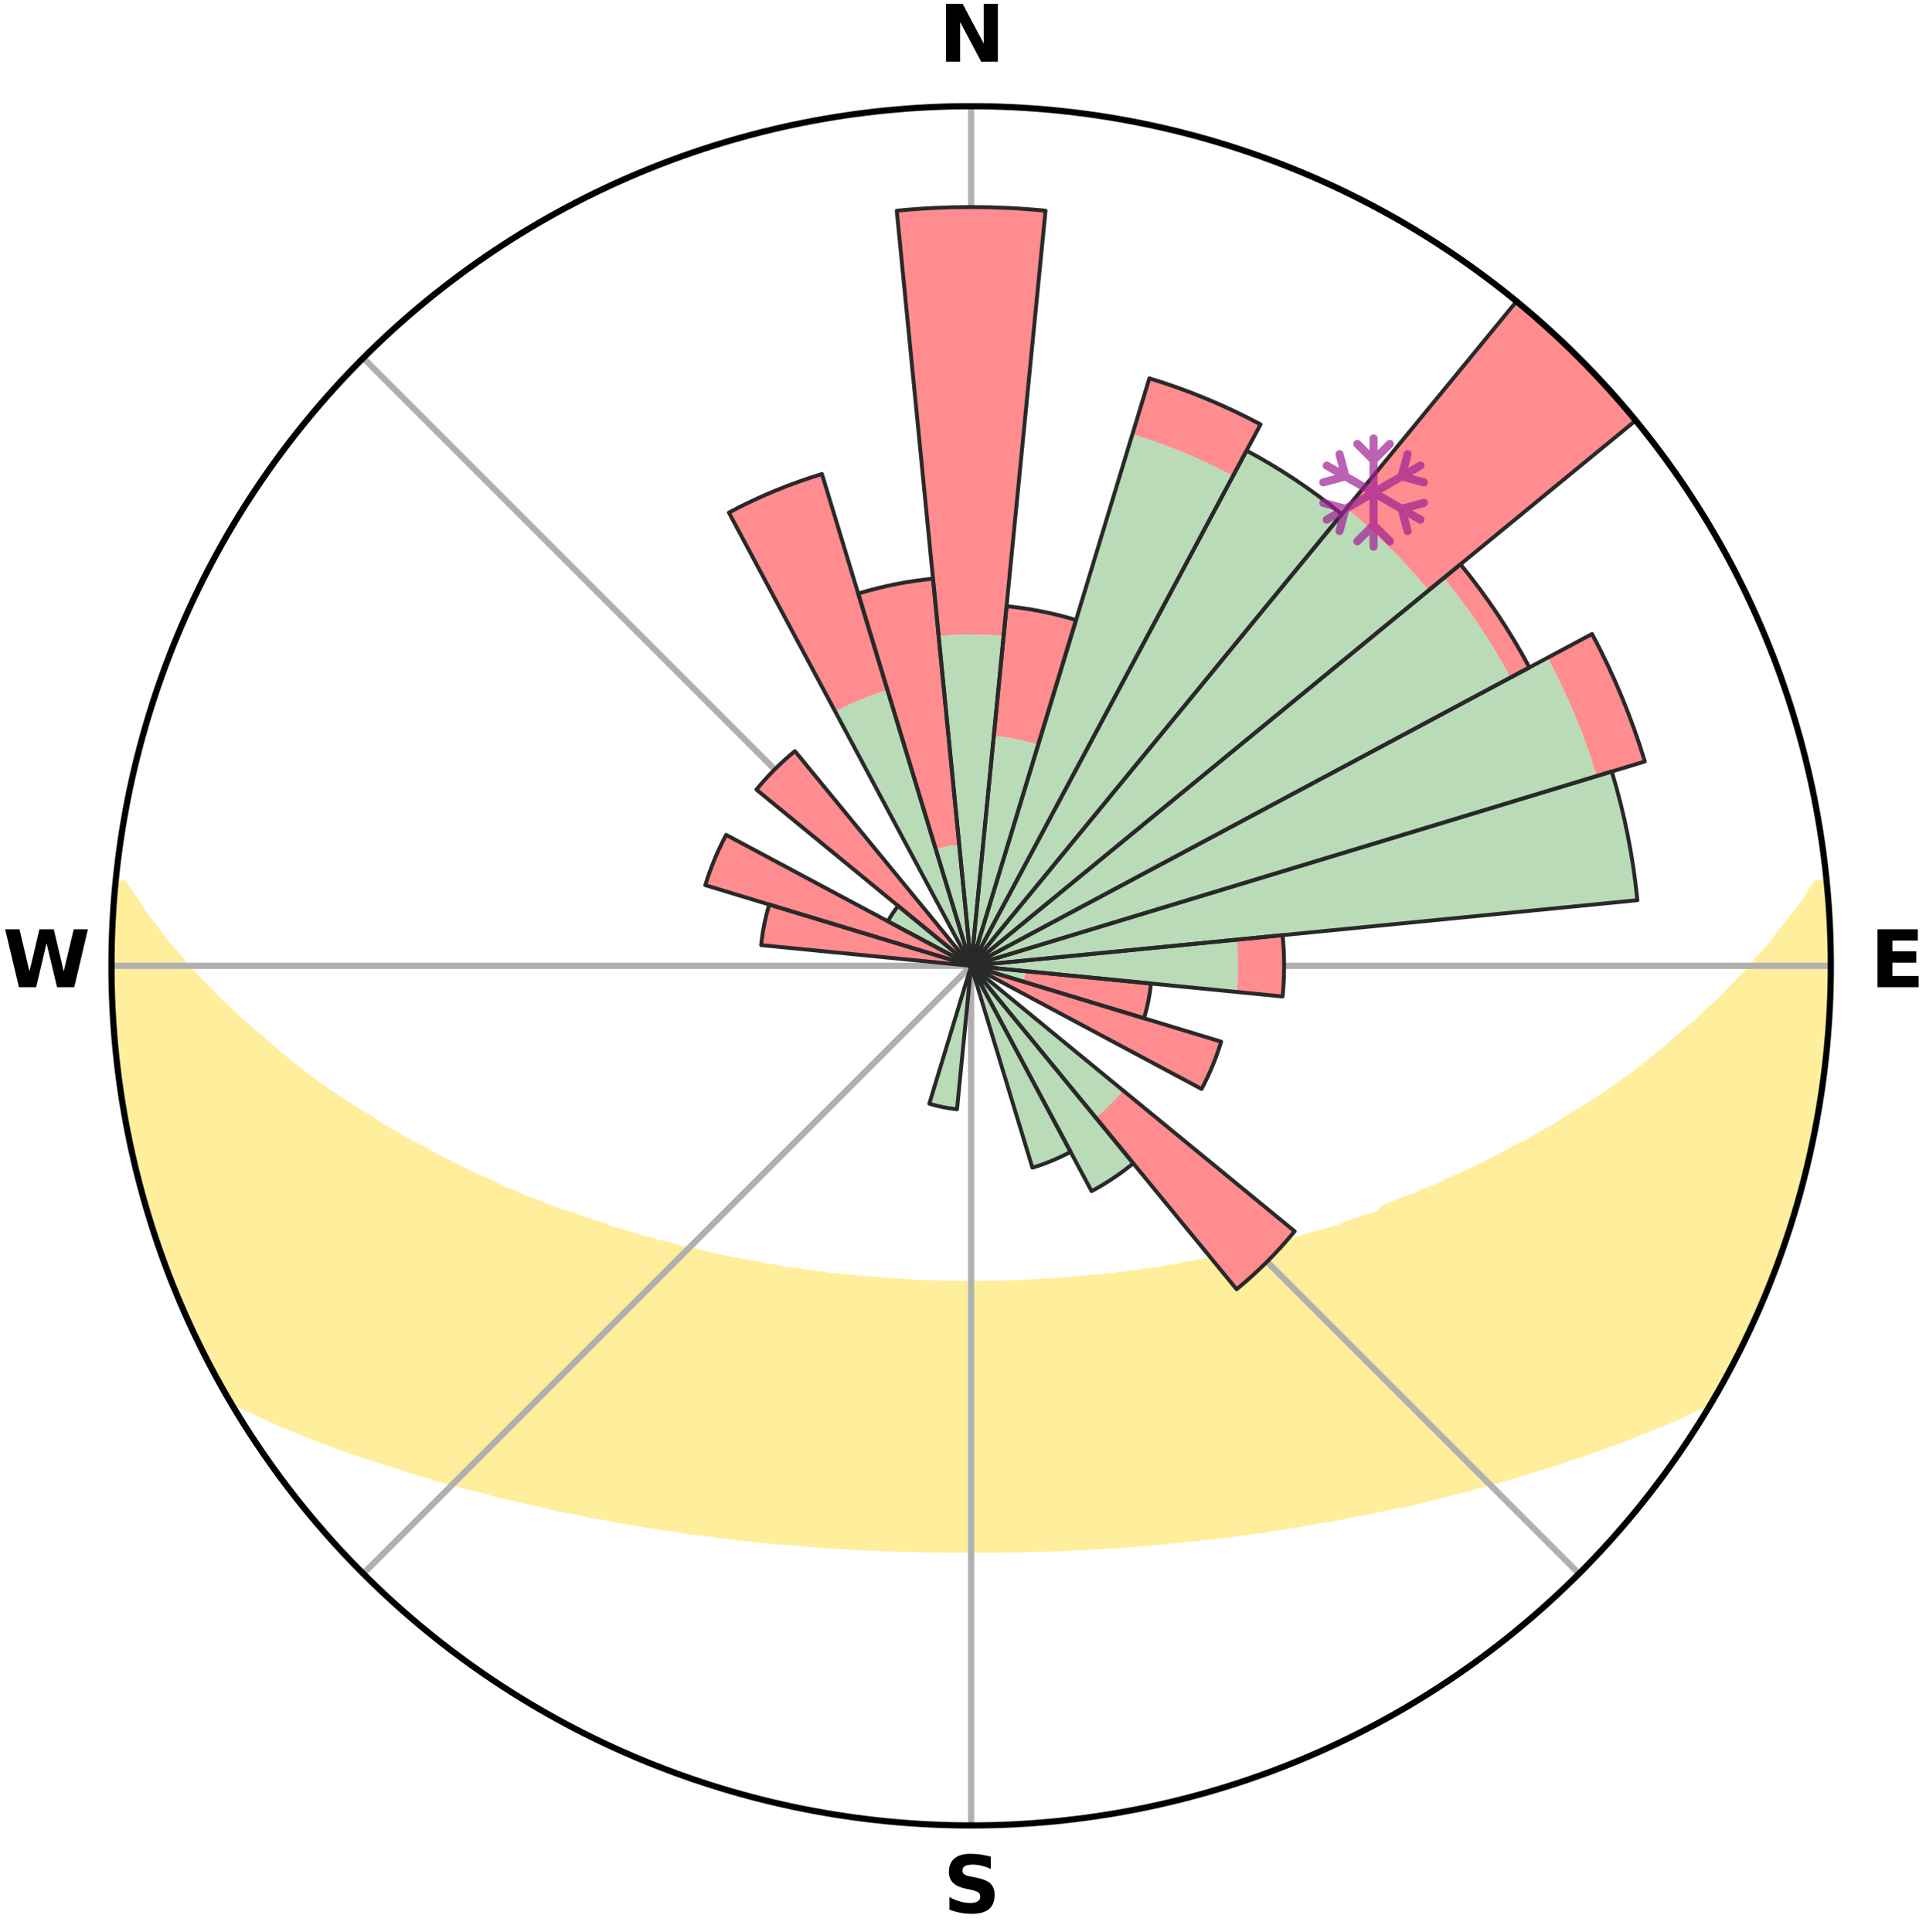 <?xml version="1.0" encoding="utf-8" standalone="no"?>
<!DOCTYPE svg PUBLIC "-//W3C//DTD SVG 1.1//EN"
  "http://www.w3.org/Graphics/SVG/1.1/DTD/svg11.dtd">
<svg xmlns:xlink="http://www.w3.org/1999/xlink" width="248.41pt" height="249.158pt" viewBox="0 0 248.41 249.158" xmlns="http://www.w3.org/2000/svg" version="1.1">
 <title>Ski Rose for 猫魔スキー場, Hoshino Resorts Nekoma Ski</title>
 <defs>
  <style type="text/css">*{stroke-linejoin: round; stroke-linecap: butt}</style>
 </defs>
 <g id="figure_1">
  <g id="patch_1">
   <path d="M 0 249.158 
L 248.41 249.158 
L 248.41 0 
L 0 0 
z
" style="fill: #ffffff"/>
  </g>
  <g id="axes_1">
   <g id="patch_2">
    <path d="M 236.135 124.579 
C 236.135 110.018 233.267 95.599 227.695 82.147 
C 222.122 68.695 213.955 56.471 203.659 46.175 
C 193.363 35.879 181.139 27.711 167.687 22.139 
C 154.235 16.567 139.815 13.699 125.255 13.699 
C 110.694 13.699 96.275 16.567 82.823 22.139 
C 69.371 27.711 57.147 35.879 46.851 46.175 
C 36.555 56.471 28.387 68.695 22.815 82.147 
C 17.243 95.599 14.375 110.018 14.375 124.579 
C 14.375 139.14 17.243 153.559 22.815 167.011 
C 28.387 180.463 36.555 192.687 46.851 202.983 
C 57.147 213.279 69.371 221.447 82.823 227.019 
C 96.275 232.591 110.694 235.459 125.255 235.459 
C 139.815 235.459 154.235 232.591 167.687 227.019 
C 181.139 221.447 193.363 213.279 203.659 202.983 
C 213.955 192.687 222.122 180.463 227.695 167.011 
C 233.267 153.559 236.135 139.14 236.135 124.579 
M 125.255 124.579 
C 125.255 124.579 125.255 124.579 125.255 124.579 
C 125.255 124.579 125.255 124.579 125.255 124.579 
C 125.255 124.579 125.255 124.579 125.255 124.579 
C 125.255 124.579 125.255 124.579 125.255 124.579 
C 125.255 124.579 125.255 124.579 125.255 124.579 
C 125.255 124.579 125.255 124.579 125.255 124.579 
C 125.255 124.579 125.255 124.579 125.255 124.579 
C 125.255 124.579 125.255 124.579 125.255 124.579 
C 125.255 124.579 125.255 124.579 125.255 124.579 
C 125.255 124.579 125.255 124.579 125.255 124.579 
C 125.255 124.579 125.255 124.579 125.255 124.579 
C 125.255 124.579 125.255 124.579 125.255 124.579 
C 125.255 124.579 125.255 124.579 125.255 124.579 
C 125.255 124.579 125.255 124.579 125.255 124.579 
C 125.255 124.579 125.255 124.579 125.255 124.579 
C 125.255 124.579 125.255 124.579 125.255 124.579 
z
" style="fill: #ffffff"/>
   </g>
   <g id="PolyCollection_1">
    <defs>
     <path id="me7e1d51d7b" d="M 235.611 -135.205 
L 234.228 -135.072 
L 233.046 -133.062 
L 231.552 -131.08 
L 229.991 -129.152 
L 228.62 -127.286 
L 226.966 -125.467 
L 225.517 -123.704 
L 223.792 -121.999 
L 222.279 -120.343 
L 220.497 -118.754 
L 218.931 -117.207 
L 217.1 -115.735 
L 215.49 -114.298 
L 213.861 -112.914 
L 212.213 -111.583 
L 210.551 -110.305 
L 208.874 -109.081 
L 207.186 -107.91 
L 205.487 -106.792 
L 203.781 -105.727 
L 202.068 -104.714 
L 200.576 -103.691 
L 198.854 -102.778 
L 197.352 -101.847 
L 195.627 -101.033 
L 194.121 -100.192 
L 192.614 -99.394 
L 191.108 -98.639 
L 189.603 -97.925 
L 188.101 -97.253 
L 186.603 -96.621 
L 185.31 -95.934 
L 183.823 -95.378 
L 182.535 -94.761 
L 181.062 -94.278 
L 179.784 -93.728 
L 178.511 -93.209 
L 177.772 -92.396 
L 176.333 -92.038 
L 175.078 -91.602 
L 173.832 -91.193 
L 172.756 -90.697 
L 171.524 -90.342 
L 170.304 -90.012 
L 169.094 -89.707 
L 168.042 -89.308 
L 166.854 -89.05 
L 165.816 -88.694 
L 164.651 -88.479 
L 163.629 -88.163 
L 162.613 -87.867 
L 161.486 -87.71 
L 160.489 -87.45 
L 159.501 -87.206 
L 158.521 -86.979 
L 157.549 -86.767 
L 156.587 -86.57 
L 155.634 -86.388 
L 154.69 -86.219 
L 153.756 -86.062 
L 152.832 -85.918 
L 151.995 -85.671 
L 151.087 -85.55 
L 150.19 -85.439 
L 149.368 -85.23 
L 148.487 -85.138 
L 147.616 -85.055 
L 146.811 -84.877 
L 145.957 -84.81 
L 145.162 -84.652 
L 144.324 -84.599 
L 143.539 -84.459 
L 142.718 -84.418 
L 141.942 -84.294 
L 141.136 -84.262 
L 140.37 -84.153 
L 139.579 -84.128 
L 138.821 -84.033 
L 138.067 -83.945 
L 137.296 -83.93 
L 136.549 -83.853 
L 135.805 -83.783 
L 135.051 -83.774 
L 134.315 -83.713 
L 133.58 -83.659 
L 132.848 -83.61 
L 132.111 -83.607 
L 131.384 -83.566 
L 130.659 -83.531 
L 129.935 -83.501 
L 129.213 -83.476 
L 128.49 -83.474 
L 127.77 -83.456 
L 127.051 -83.442 
L 126.332 -83.433 
L 125.614 -83.431 
L 124.896 -83.43 
L 124.177 -83.436 
L 123.459 -83.446 
L 122.74 -83.462 
L 122.02 -83.482 
L 121.298 -83.486 
L 120.576 -83.512 
L 119.852 -83.544 
L 119.128 -83.581 
L 118.395 -83.585 
L 117.665 -83.629 
L 116.934 -83.679 
L 116.2 -83.735 
L 115.451 -83.743 
L 114.711 -83.808 
L 113.968 -83.88 
L 113.222 -83.958 
L 112.452 -83.975 
L 111.699 -84.064 
L 110.915 -84.086 
L 110.153 -84.188 
L 109.388 -84.298 
L 108.584 -84.332 
L 107.809 -84.456 
L 106.99 -84.499 
L 106.205 -84.64 
L 105.369 -84.695 
L 104.575 -84.854 
L 103.723 -84.922 
L 102.919 -85.101 
L 102.05 -85.185 
L 101.171 -85.278 
L 100.351 -85.488 
L 99.455 -85.6 
L 98.549 -85.722 
L 97.714 -85.968 
L 96.792 -86.114 
L 95.86 -86.271 
L 94.918 -86.441 
L 93.967 -86.624 
L 93.006 -86.821 
L 92.037 -87.033 
L 91.059 -87.261 
L 90.072 -87.504 
L 89.078 -87.765 
L 87.952 -87.922 
L 86.939 -88.219 
L 85.919 -88.534 
L 84.756 -88.749 
L 83.72 -89.105 
L 82.534 -89.363 
L 81.484 -89.762 
L 80.277 -90.066 
L 79.059 -90.396 
L 77.99 -90.866 
L 76.755 -91.246 
L 75.511 -91.654 
L 74.258 -92.091 
L 72.998 -92.556 
L 71.551 -92.945 
L 70.275 -93.473 
L 68.994 -94.032 
L 67.519 -94.524 
L 66.229 -95.15 
L 64.739 -95.715 
L 63.444 -96.41 
L 61.945 -97.051 
L 60.442 -97.733 
L 58.936 -98.455 
L 57.428 -99.22 
L 55.92 -100.026 
L 54.413 -100.876 
L 52.688 -101.699 
L 51.186 -102.639 
L 49.464 -103.56 
L 47.973 -104.593 
L 46.26 -105.614 
L 44.554 -106.688 
L 42.856 -107.815 
L 41.169 -108.995 
L 39.494 -110.228 
L 37.832 -111.514 
L 36.186 -112.853 
L 34.558 -114.246 
L 32.95 -115.691 
L 31.122 -117.171 
L 29.558 -118.726 
L 27.779 -120.323 
L 26.268 -121.987 
L 24.548 -123.7 
L 23.102 -125.471 
L 21.453 -127.297 
L 20.087 -129.171 
L 18.536 -131.106 
L 17.282 -133.077 
L 15.893 -135.109 
L 15.048 -135.191 
L 15.048 -135.191 
L 14.729 -133.278 
L 14.612 -131.346 
L 14.548 -129.413 
L 14.515 -127.479 
L 14.516 -125.545 
L 14.548 -123.613 
L 14.418 -121.677 
L 14.499 -119.743 
L 14.625 -117.813 
L 14.782 -115.885 
L 14.969 -113.96 
L 15.185 -112.038 
L 15.43 -110.12 
L 15.705 -108.207 
L 16.007 -106.297 
L 16.337 -104.392 
L 16.689 -102.491 
L 17.075 -100.596 
L 17.49 -98.707 
L 17.935 -96.824 
L 18.409 -94.948 
L 19.088 -93.131 
L 19.617 -91.272 
L 20.157 -89.414 
L 20.746 -87.571 
L 21.527 -85.797 
L 22.176 -83.975 
L 22.837 -82.156 
L 23.573 -80.366 
L 24.426 -78.629 
L 25.204 -76.857 
L 26.028 -75.106 
L 26.906 -73.382 
L 27.83 -71.682 
L 28.754 -69.981 
L 30.087 -68.521 
L 32.116 -67.504 
L 34.189 -66.564 
L 36.197 -65.633 
L 38.291 -64.811 
L 40.306 -63.985 
L 42.316 -63.208 
L 44.32 -62.475 
L 46.314 -61.787 
L 48.297 -61.14 
L 50.266 -60.533 
L 52.155 -59.906 
L 54.029 -59.313 
L 55.894 -58.758 
L 57.742 -58.234 
L 59.578 -57.746 
L 61.397 -57.287 
L 63.146 -56.799 
L 64.882 -56.34 
L 66.658 -55.971 
L 68.366 -55.567 
L 70.059 -55.189 
L 71.692 -54.774 
L 73.358 -54.445 
L 75.01 -54.138 
L 76.608 -53.797 
L 78.23 -53.533 
L 79.8 -53.23 
L 81.361 -52.95 
L 82.906 -52.685 
L 84.442 -52.442 
L 85.963 -52.212 
L 87.474 -52.002 
L 88.946 -51.755 
L 90.432 -51.571 
L 91.907 -51.405 
L 93.35 -51.203 
L 94.784 -51.016 
L 96.225 -50.883 
L 97.64 -50.72 
L 99.047 -50.571 
L 100.446 -50.433 
L 101.849 -50.344 
L 103.23 -50.226 
L 104.605 -50.117 
L 105.972 -50.018 
L 107.325 -49.898 
L 108.681 -49.818 
L 110.03 -49.746 
L 111.374 -49.682 
L 112.712 -49.625 
L 114.045 -49.575 
L 115.373 -49.517 
L 116.699 -49.481 
L 118.021 -49.452 
L 119.339 -49.415 
L 120.657 -49.399 
L 121.972 -49.388 
L 123.286 -49.381 
L 124.599 -49.382 
L 125.911 -49.383 
L 127.224 -49.381 
L 128.538 -49.389 
L 129.853 -49.401 
L 131.17 -49.417 
L 132.489 -49.454 
L 133.811 -49.483 
L 135.137 -49.519 
L 136.466 -49.561 
L 137.797 -49.628 
L 139.136 -49.686 
L 140.479 -49.75 
L 141.828 -49.822 
L 143.183 -49.902 
L 144.545 -49.99 
L 145.913 -50.088 
L 147.289 -50.194 
L 148.671 -50.311 
L 150.062 -50.438 
L 151.461 -50.576 
L 152.867 -50.726 
L 154.282 -50.889 
L 155.723 -51.022 
L 157.157 -51.209 
L 158.621 -51.363 
L 160.074 -51.578 
L 161.56 -51.762 
L 163.06 -51.957 
L 164.543 -52.22 
L 166.064 -52.449 
L 167.599 -52.693 
L 169.145 -52.957 
L 170.704 -53.238 
L 172.313 -53.483 
L 173.896 -53.805 
L 175.494 -54.147 
L 177.145 -54.454 
L 178.811 -54.783 
L 180.492 -55.136 
L 182.188 -55.514 
L 183.897 -55.918 
L 185.62 -56.348 
L 187.356 -56.808 
L 189.161 -57.236 
L 190.923 -57.755 
L 192.759 -58.243 
L 194.607 -58.766 
L 196.471 -59.321 
L 198.345 -59.914 
L 200.303 -60.482 
L 202.202 -61.148 
L 204.185 -61.795 
L 206.179 -62.484 
L 208.182 -63.216 
L 210.192 -63.994 
L 212.207 -64.819 
L 214.302 -65.64 
L 216.393 -66.518 
L 218.381 -67.511 
L 220.492 -68.48 
L 221.755 -69.982 
L 222.655 -71.695 
L 223.589 -73.39 
L 224.484 -75.105 
L 225.276 -76.871 
L 226.087 -78.627 
L 226.91 -80.378 
L 227.655 -82.164 
L 228.377 -83.958 
L 229.108 -85.75 
L 229.606 -87.626 
L 230.233 -89.454 
L 231.002 -91.237 
L 231.511 -93.105 
L 231.986 -94.98 
L 232.565 -96.827 
L 232.937 -98.727 
L 233.461 -100.59 
L 233.875 -102.48 
L 234.175 -104.392 
L 234.567 -106.286 
L 234.917 -108.19 
L 235.137 -110.113 
L 235.399 -112.03 
L 235.62 -113.952 
L 235.692 -115.887 
L 235.837 -117.816 
L 235.943 -119.746 
L 236.012 -121.679 
L 236.043 -123.612 
L 236.039 -125.546 
L 236 -127.479 
L 236.027 -129.415 
L 235.92 -131.348 
L 235.781 -133.278 
L 235.611 -135.205 
z
" style="stroke: #ffee9c"/>
    </defs>
    <g clip-path="url(#p55d5408abf)">
     <use xlink:href="#me7e1d51d7b" x="0" y="249.158" style="fill: #ffee9c; stroke: #ffee9c"/>
    </g>
   </g>
   <g id="matplotlib.axis_1">
    <g id="xtick_1">
     <g id="line2d_1">
      <path d="M 125.255 124.579 
L 125.255 13.699 
" clip-path="url(#p55d5408abf)" style="fill: none; stroke: #b0b0b0; stroke-width: 0.8; stroke-linecap: square"/>
     </g>
     <g id="text_1">
      <!-- N -->
      <g transform="translate(121.07 7.958) scale(0.1 -0.1)">
       <defs>
        <path id="DejaVuSans-Bold-4e" d="M 588 4666 
L 1931 4666 
L 3628 1466 
L 3628 4666 
L 4769 4666 
L 4769 0 
L 3425 0 
L 1728 3200 
L 1728 0 
L 588 0 
L 588 4666 
z
" transform="scale(0.016)"/>
       </defs>
       <use xlink:href="#DejaVuSans-Bold-4e"/>
      </g>
     </g>
    </g>
    <g id="xtick_2">
     <g id="line2d_2">
      <path d="M 125.255 124.579 
L 203.659 46.175 
" clip-path="url(#p55d5408abf)" style="fill: none; stroke: #b0b0b0; stroke-width: 0.8; stroke-linecap: square"/>
     </g>
    </g>
    <g id="xtick_3">
     <g id="line2d_3">
      <path d="M 125.255 124.579 
L 236.135 124.579 
" clip-path="url(#p55d5408abf)" style="fill: none; stroke: #b0b0b0; stroke-width: 0.8; stroke-linecap: square"/>
     </g>
     <g id="text_2">
      <!-- E -->
      <g transform="translate(241.219 127.338) scale(0.1 -0.1)">
       <defs>
        <path id="DejaVuSans-Bold-45" d="M 588 4666 
L 3834 4666 
L 3834 3756 
L 1791 3756 
L 1791 2888 
L 3713 2888 
L 3713 1978 
L 1791 1978 
L 1791 909 
L 3903 909 
L 3903 0 
L 588 0 
L 588 4666 
z
" transform="scale(0.016)"/>
       </defs>
       <use xlink:href="#DejaVuSans-Bold-45"/>
      </g>
     </g>
    </g>
    <g id="xtick_4">
     <g id="line2d_4">
      <path d="M 125.255 124.579 
L 203.659 202.983 
" clip-path="url(#p55d5408abf)" style="fill: none; stroke: #b0b0b0; stroke-width: 0.8; stroke-linecap: square"/>
     </g>
    </g>
    <g id="xtick_5">
     <g id="line2d_5">
      <path d="M 125.255 124.579 
L 125.255 235.459 
" clip-path="url(#p55d5408abf)" style="fill: none; stroke: #b0b0b0; stroke-width: 0.8; stroke-linecap: square"/>
     </g>
     <g id="text_3">
      <!-- S -->
      <g transform="translate(121.654 246.718) scale(0.1 -0.1)">
       <defs>
        <path id="DejaVuSans-Bold-53" d="M 3834 4519 
L 3834 3531 
Q 3450 3703 3084 3790 
Q 2719 3878 2394 3878 
Q 1963 3878 1756 3759 
Q 1550 3641 1550 3391 
Q 1550 3203 1689 3098 
Q 1828 2994 2194 2919 
L 2706 2816 
Q 3484 2659 3812 2340 
Q 4141 2022 4141 1434 
Q 4141 663 3683 286 
Q 3225 -91 2284 -91 
Q 1841 -91 1394 -6 
Q 947 78 500 244 
L 500 1259 
Q 947 1022 1364 901 
Q 1781 781 2169 781 
Q 2563 781 2772 912 
Q 2981 1044 2981 1288 
Q 2981 1506 2839 1625 
Q 2697 1744 2272 1838 
L 1806 1941 
Q 1106 2091 782 2419 
Q 459 2747 459 3303 
Q 459 4000 909 4375 
Q 1359 4750 2203 4750 
Q 2588 4750 2994 4692 
Q 3400 4634 3834 4519 
z
" transform="scale(0.016)"/>
       </defs>
       <use xlink:href="#DejaVuSans-Bold-53"/>
      </g>
     </g>
    </g>
    <g id="xtick_6">
     <g id="line2d_6">
      <path d="M 125.255 124.579 
L 46.851 202.983 
" clip-path="url(#p55d5408abf)" style="fill: none; stroke: #b0b0b0; stroke-width: 0.8; stroke-linecap: square"/>
     </g>
    </g>
    <g id="xtick_7">
     <g id="line2d_7">
      <path d="M 125.255 124.579 
L 14.375 124.579 
" clip-path="url(#p55d5408abf)" style="fill: none; stroke: #b0b0b0; stroke-width: 0.8; stroke-linecap: square"/>
     </g>
     <g id="text_4">
      <!-- W -->
      <g transform="translate(0.36 127.338) scale(0.1 -0.1)">
       <defs>
        <path id="DejaVuSans-Bold-57" d="M 191 4666 
L 1344 4666 
L 2150 1275 
L 2950 4666 
L 4109 4666 
L 4909 1275 
L 5716 4666 
L 6859 4666 
L 5759 0 
L 4372 0 
L 3525 3547 
L 2688 0 
L 1300 0 
L 191 4666 
z
" transform="scale(0.016)"/>
       </defs>
       <use xlink:href="#DejaVuSans-Bold-57"/>
      </g>
     </g>
    </g>
    <g id="xtick_8">
     <g id="line2d_8">
      <path d="M 125.255 124.579 
L 46.851 46.175 
" clip-path="url(#p55d5408abf)" style="fill: none; stroke: #b0b0b0; stroke-width: 0.8; stroke-linecap: square"/>
     </g>
    </g>
   </g>
   <g id="matplotlib.axis_2"/>
   <g id="patch_3">
    <path d="M 125.255 124.579 
C 125.255 124.579 125.255 124.579 125.255 124.579 
C 125.255 124.579 125.255 124.579 125.255 124.579 
L 125.255 124.579 
C 125.255 124.579 125.255 124.579 125.255 124.579 
C 125.255 124.579 125.255 124.579 125.255 124.579 
z
" clip-path="url(#p55d5408abf)" style="fill: #d9d9d9"/>
   </g>
   <g id="patch_4">
    <path d="M 125.255 124.579 
C 125.255 124.579 125.255 124.579 125.255 124.579 
C 125.255 124.579 125.255 124.579 125.255 124.579 
L 125.255 124.579 
C 125.255 124.579 125.255 124.579 125.255 124.579 
C 125.255 124.579 125.255 124.579 125.255 124.579 
z
" clip-path="url(#p55d5408abf)" style="fill: #d9d9d9"/>
   </g>
   <g id="patch_5">
    <path d="M 125.255 124.579 
C 125.255 124.579 125.255 124.579 125.255 124.579 
C 125.255 124.579 125.255 124.579 125.255 124.579 
L 125.255 124.579 
C 125.255 124.579 125.255 124.579 125.255 124.579 
C 125.255 124.579 125.255 124.579 125.255 124.579 
z
" clip-path="url(#p55d5408abf)" style="fill: #d9d9d9"/>
   </g>
   <g id="patch_6">
    <path d="M 125.255 124.579 
C 125.255 124.579 125.255 124.579 125.255 124.579 
C 125.255 124.579 125.255 124.579 125.255 124.579 
L 125.255 124.579 
C 125.255 124.579 125.255 124.579 125.255 124.579 
C 125.255 124.579 125.255 124.579 125.255 124.579 
z
" clip-path="url(#p55d5408abf)" style="fill: #d9d9d9"/>
   </g>
   <g id="patch_7">
    <path d="M 125.255 124.579 
C 125.255 124.579 125.255 124.579 125.255 124.579 
C 125.255 124.579 125.255 124.579 125.255 124.579 
L 125.255 124.579 
C 125.255 124.579 125.255 124.579 125.255 124.579 
C 125.255 124.579 125.255 124.579 125.255 124.579 
z
" clip-path="url(#p55d5408abf)" style="fill: #d9d9d9"/>
   </g>
   <g id="patch_8">
    <path d="M 125.255 124.579 
C 125.255 124.579 125.255 124.579 125.255 124.579 
C 125.255 124.579 125.255 124.579 125.255 124.579 
L 125.255 124.579 
C 125.255 124.579 125.255 124.579 125.255 124.579 
C 125.255 124.579 125.255 124.579 125.255 124.579 
z
" clip-path="url(#p55d5408abf)" style="fill: #d9d9d9"/>
   </g>
   <g id="patch_9">
    <path d="M 125.255 124.579 
C 125.255 124.579 125.255 124.579 125.255 124.579 
C 125.255 124.579 125.255 124.579 125.255 124.579 
L 125.255 124.579 
C 125.255 124.579 125.255 124.579 125.255 124.579 
C 125.255 124.579 125.255 124.579 125.255 124.579 
z
" clip-path="url(#p55d5408abf)" style="fill: #d9d9d9"/>
   </g>
   <g id="patch_10">
    <path d="M 125.255 124.579 
C 125.255 124.579 125.255 124.579 125.255 124.579 
C 125.255 124.579 125.255 124.579 125.255 124.579 
L 125.255 124.579 
C 125.255 124.579 125.255 124.579 125.255 124.579 
C 125.255 124.579 125.255 124.579 125.255 124.579 
z
" clip-path="url(#p55d5408abf)" style="fill: #d9d9d9"/>
   </g>
   <g id="patch_11">
    <path d="M 125.255 124.579 
C 125.255 124.579 125.255 124.579 125.255 124.579 
C 125.255 124.579 125.255 124.579 125.255 124.579 
L 125.255 124.579 
C 125.255 124.579 125.255 124.579 125.255 124.579 
C 125.255 124.579 125.255 124.579 125.255 124.579 
z
" clip-path="url(#p55d5408abf)" style="fill: #d9d9d9"/>
   </g>
   <g id="patch_12">
    <path d="M 125.255 124.579 
C 125.255 124.579 125.255 124.579 125.255 124.579 
C 125.255 124.579 125.255 124.579 125.255 124.579 
L 125.255 124.579 
C 125.255 124.579 125.255 124.579 125.255 124.579 
C 125.255 124.579 125.255 124.579 125.255 124.579 
z
" clip-path="url(#p55d5408abf)" style="fill: #d9d9d9"/>
   </g>
   <g id="patch_13">
    <path d="M 125.255 124.579 
C 125.255 124.579 125.255 124.579 125.255 124.579 
C 125.255 124.579 125.255 124.579 125.255 124.579 
L 125.255 124.579 
C 125.255 124.579 125.255 124.579 125.255 124.579 
C 125.255 124.579 125.255 124.579 125.255 124.579 
z
" clip-path="url(#p55d5408abf)" style="fill: #d9d9d9"/>
   </g>
   <g id="patch_14">
    <path d="M 125.255 124.579 
C 125.255 124.579 125.255 124.579 125.255 124.579 
C 125.255 124.579 125.255 124.579 125.255 124.579 
L 125.255 124.579 
C 125.255 124.579 125.255 124.579 125.255 124.579 
C 125.255 124.579 125.255 124.579 125.255 124.579 
z
" clip-path="url(#p55d5408abf)" style="fill: #d9d9d9"/>
   </g>
   <g id="patch_15">
    <path d="M 125.255 124.579 
C 125.255 124.579 125.255 124.579 125.255 124.579 
C 125.255 124.579 125.255 124.579 125.255 124.579 
L 125.255 124.579 
C 125.255 124.579 125.255 124.579 125.255 124.579 
C 125.255 124.579 125.255 124.579 125.255 124.579 
z
" clip-path="url(#p55d5408abf)" style="fill: #d9d9d9"/>
   </g>
   <g id="patch_16">
    <path d="M 125.255 124.579 
C 125.255 124.579 125.255 124.579 125.255 124.579 
C 125.255 124.579 125.255 124.579 125.255 124.579 
L 125.255 124.579 
C 125.255 124.579 125.255 124.579 125.255 124.579 
C 125.255 124.579 125.255 124.579 125.255 124.579 
z
" clip-path="url(#p55d5408abf)" style="fill: #d9d9d9"/>
   </g>
   <g id="patch_17">
    <path d="M 125.255 124.579 
C 125.255 124.579 125.255 124.579 125.255 124.579 
C 125.255 124.579 125.255 124.579 125.255 124.579 
L 125.255 124.579 
C 125.255 124.579 125.255 124.579 125.255 124.579 
C 125.255 124.579 125.255 124.579 125.255 124.579 
z
" clip-path="url(#p55d5408abf)" style="fill: #d9d9d9"/>
   </g>
   <g id="patch_18">
    <path d="M 125.255 124.579 
C 125.255 124.579 125.255 124.579 125.255 124.579 
C 125.255 124.579 125.255 124.579 125.255 124.579 
L 125.255 124.579 
C 125.255 124.579 125.255 124.579 125.255 124.579 
C 125.255 124.579 125.255 124.579 125.255 124.579 
z
" clip-path="url(#p55d5408abf)" style="fill: #d9d9d9"/>
   </g>
   <g id="patch_19">
    <path d="M 125.255 124.579 
C 125.255 124.579 125.255 124.579 125.255 124.579 
C 125.255 124.579 125.255 124.579 125.255 124.579 
L 125.255 124.579 
C 125.255 124.579 125.255 124.579 125.255 124.579 
C 125.255 124.579 125.255 124.579 125.255 124.579 
z
" clip-path="url(#p55d5408abf)" style="fill: #d9d9d9"/>
   </g>
   <g id="patch_20">
    <path d="M 125.255 124.579 
C 125.255 124.579 125.255 124.579 125.255 124.579 
C 125.255 124.579 125.255 124.579 125.255 124.579 
L 125.255 124.579 
C 125.255 124.579 125.255 124.579 125.255 124.579 
C 125.255 124.579 125.255 124.579 125.255 124.579 
z
" clip-path="url(#p55d5408abf)" style="fill: #d9d9d9"/>
   </g>
   <g id="patch_21">
    <path d="M 125.255 124.579 
C 125.255 124.579 125.255 124.579 125.255 124.579 
C 125.255 124.579 125.255 124.579 125.255 124.579 
L 125.255 124.579 
C 125.255 124.579 125.255 124.579 125.255 124.579 
C 125.255 124.579 125.255 124.579 125.255 124.579 
z
" clip-path="url(#p55d5408abf)" style="fill: #d9d9d9"/>
   </g>
   <g id="patch_22">
    <path d="M 125.255 124.579 
C 125.255 124.579 125.255 124.579 125.255 124.579 
C 125.255 124.579 125.255 124.579 125.255 124.579 
L 125.255 124.579 
C 125.255 124.579 125.255 124.579 125.255 124.579 
C 125.255 124.579 125.255 124.579 125.255 124.579 
z
" clip-path="url(#p55d5408abf)" style="fill: #d9d9d9"/>
   </g>
   <g id="patch_23">
    <path d="M 125.255 124.579 
C 125.255 124.579 125.255 124.579 125.255 124.579 
C 125.255 124.579 125.255 124.579 125.255 124.579 
L 125.255 124.579 
C 125.255 124.579 125.255 124.579 125.255 124.579 
C 125.255 124.579 125.255 124.579 125.255 124.579 
z
" clip-path="url(#p55d5408abf)" style="fill: #d9d9d9"/>
   </g>
   <g id="patch_24">
    <path d="M 125.255 124.579 
C 125.255 124.579 125.255 124.579 125.255 124.579 
C 125.255 124.579 125.255 124.579 125.255 124.579 
L 125.255 124.579 
C 125.255 124.579 125.255 124.579 125.255 124.579 
C 125.255 124.579 125.255 124.579 125.255 124.579 
z
" clip-path="url(#p55d5408abf)" style="fill: #d9d9d9"/>
   </g>
   <g id="patch_25">
    <path d="M 125.255 124.579 
C 125.255 124.579 125.255 124.579 125.255 124.579 
C 125.255 124.579 125.255 124.579 125.255 124.579 
L 125.255 124.579 
C 125.255 124.579 125.255 124.579 125.255 124.579 
C 125.255 124.579 125.255 124.579 125.255 124.579 
z
" clip-path="url(#p55d5408abf)" style="fill: #d9d9d9"/>
   </g>
   <g id="patch_26">
    <path d="M 125.255 124.579 
C 125.255 124.579 125.255 124.579 125.255 124.579 
C 125.255 124.579 125.255 124.579 125.255 124.579 
L 125.255 124.579 
C 125.255 124.579 125.255 124.579 125.255 124.579 
C 125.255 124.579 125.255 124.579 125.255 124.579 
z
" clip-path="url(#p55d5408abf)" style="fill: #d9d9d9"/>
   </g>
   <g id="patch_27">
    <path d="M 125.255 124.579 
C 125.255 124.579 125.255 124.579 125.255 124.579 
C 125.255 124.579 125.255 124.579 125.255 124.579 
L 125.255 124.579 
C 125.255 124.579 125.255 124.579 125.255 124.579 
C 125.255 124.579 125.255 124.579 125.255 124.579 
z
" clip-path="url(#p55d5408abf)" style="fill: #d9d9d9"/>
   </g>
   <g id="patch_28">
    <path d="M 125.255 124.579 
C 125.255 124.579 125.255 124.579 125.255 124.579 
C 125.255 124.579 125.255 124.579 125.255 124.579 
L 125.255 124.579 
C 125.255 124.579 125.255 124.579 125.255 124.579 
C 125.255 124.579 125.255 124.579 125.255 124.579 
z
" clip-path="url(#p55d5408abf)" style="fill: #d9d9d9"/>
   </g>
   <g id="patch_29">
    <path d="M 125.255 124.579 
C 125.255 124.579 125.255 124.579 125.255 124.579 
C 125.255 124.579 125.255 124.579 125.255 124.579 
L 125.255 124.579 
C 125.255 124.579 125.255 124.579 125.255 124.579 
C 125.255 124.579 125.255 124.579 125.255 124.579 
z
" clip-path="url(#p55d5408abf)" style="fill: #d9d9d9"/>
   </g>
   <g id="patch_30">
    <path d="M 125.255 124.579 
C 125.255 124.579 125.255 124.579 125.255 124.579 
C 125.255 124.579 125.255 124.579 125.255 124.579 
L 125.255 124.579 
C 125.255 124.579 125.255 124.579 125.255 124.579 
C 125.255 124.579 125.255 124.579 125.255 124.579 
z
" clip-path="url(#p55d5408abf)" style="fill: #d9d9d9"/>
   </g>
   <g id="patch_31">
    <path d="M 125.255 124.579 
C 125.255 124.579 125.255 124.579 125.255 124.579 
C 125.255 124.579 125.255 124.579 125.255 124.579 
L 125.255 124.579 
C 125.255 124.579 125.255 124.579 125.255 124.579 
C 125.255 124.579 125.255 124.579 125.255 124.579 
z
" clip-path="url(#p55d5408abf)" style="fill: #d9d9d9"/>
   </g>
   <g id="patch_32">
    <path d="M 125.255 124.579 
C 125.255 124.579 125.255 124.579 125.255 124.579 
C 125.255 124.579 125.255 124.579 125.255 124.579 
L 125.255 124.579 
C 125.255 124.579 125.255 124.579 125.255 124.579 
C 125.255 124.579 125.255 124.579 125.255 124.579 
z
" clip-path="url(#p55d5408abf)" style="fill: #d9d9d9"/>
   </g>
   <g id="patch_33">
    <path d="M 125.255 124.579 
C 125.255 124.579 125.255 124.579 125.255 124.579 
C 125.255 124.579 125.255 124.579 125.255 124.579 
L 125.255 124.579 
C 125.255 124.579 125.255 124.579 125.255 124.579 
C 125.255 124.579 125.255 124.579 125.255 124.579 
z
" clip-path="url(#p55d5408abf)" style="fill: #d9d9d9"/>
   </g>
   <g id="patch_34">
    <path d="M 125.255 124.579 
C 125.255 124.579 125.255 124.579 125.255 124.579 
C 125.255 124.579 125.255 124.579 125.255 124.579 
L 125.255 124.579 
C 125.255 124.579 125.255 124.579 125.255 124.579 
C 125.255 124.579 125.255 124.579 125.255 124.579 
z
" clip-path="url(#p55d5408abf)" style="fill: #d9d9d9"/>
   </g>
   <g id="patch_35">
    <path d="M 125.255 124.579 
C 125.255 124.579 125.255 124.579 125.255 124.579 
C 125.255 124.579 125.255 124.579 125.255 124.579 
L 129.444 82.043 
C 128.052 81.906 126.654 81.837 125.255 81.837 
C 123.856 81.837 122.458 81.906 121.065 82.043 
z
" clip-path="url(#p55d5408abf)" style="fill: #badbb8"/>
   </g>
   <g id="patch_36">
    <path d="M 125.255 124.579 
C 125.255 124.579 125.255 124.579 125.255 124.579 
C 125.255 124.579 125.255 124.579 125.255 124.579 
L 133.909 96.051 
C 132.975 95.768 132.028 95.53 131.071 95.34 
C 130.114 95.15 129.148 95.006 128.177 94.911 
z
" clip-path="url(#p55d5408abf)" style="fill: #badbb8"/>
   </g>
   <g id="patch_37">
    <path d="M 125.255 124.579 
C 125.255 124.579 125.255 124.579 125.255 124.579 
C 125.255 124.579 125.255 124.579 125.255 124.579 
L 159.035 61.382 
C 156.966 60.276 154.844 59.272 152.678 58.375 
C 150.511 57.477 148.301 56.687 146.056 56.006 
z
" clip-path="url(#p55d5408abf)" style="fill: #badbb8"/>
   </g>
   <g id="patch_38">
    <path d="M 125.255 124.579 
C 125.255 124.579 125.255 124.579 125.255 124.579 
C 125.255 124.579 125.255 124.579 125.255 124.579 
L 173.058 66.33 
C 171.152 64.765 169.17 63.295 167.119 61.925 
C 165.068 60.555 162.951 59.286 160.776 58.123 
z
" clip-path="url(#p55d5408abf)" style="fill: #badbb8"/>
   </g>
   <g id="patch_39">
    <path d="M 125.255 124.579 
C 125.255 124.579 125.255 124.579 125.255 124.579 
C 125.255 124.579 125.255 124.579 125.255 124.579 
L 184.259 76.156 
C 182.674 74.225 180.995 72.372 179.228 70.606 
C 177.462 68.839 175.609 67.16 173.678 65.575 
z
" clip-path="url(#p55d5408abf)" style="fill: #badbb8"/>
   </g>
   <g id="patch_40">
    <path d="M 125.255 124.579 
C 125.255 124.579 125.255 124.579 125.255 124.579 
C 125.255 124.579 125.255 124.579 125.255 124.579 
L 194.816 87.398 
C 193.599 85.121 192.271 82.905 190.837 80.759 
C 189.403 78.612 187.864 76.537 186.226 74.541 
z
" clip-path="url(#p55d5408abf)" style="fill: #badbb8"/>
   </g>
   <g id="patch_41">
    <path d="M 125.255 124.579 
C 125.255 124.579 125.255 124.579 125.255 124.579 
C 125.255 124.579 125.255 124.579 125.255 124.579 
L 205.945 100.102 
C 205.144 97.461 204.213 94.861 203.157 92.311 
C 202.101 89.761 200.92 87.265 199.619 84.831 
z
" clip-path="url(#p55d5408abf)" style="fill: #badbb8"/>
   </g>
   <g id="patch_42">
    <path d="M 125.255 124.579 
C 125.255 124.579 125.255 124.579 125.255 124.579 
C 125.255 124.579 125.255 124.579 125.255 124.579 
L 211.185 116.116 
C 210.908 113.303 210.493 110.506 209.942 107.734 
C 209.39 104.962 208.703 102.219 207.883 99.514 
z
" clip-path="url(#p55d5408abf)" style="fill: #badbb8"/>
   </g>
   <g id="patch_43">
    <path d="M 125.255 124.579 
C 125.255 124.579 125.255 124.579 125.255 124.579 
C 125.255 124.579 125.255 124.579 125.255 124.579 
L 159.513 127.953 
C 159.623 126.832 159.679 125.706 159.679 124.579 
C 159.679 123.452 159.623 122.326 159.513 121.205 
z
" clip-path="url(#p55d5408abf)" style="fill: #badbb8"/>
   </g>
   <g id="patch_44">
    <path d="M 125.255 124.579 
C 125.255 124.579 125.255 124.579 125.255 124.579 
C 125.255 124.579 125.255 124.579 125.255 124.579 
L 131.979 126.619 
C 132.046 126.399 132.102 126.175 132.147 125.95 
C 132.191 125.724 132.225 125.497 132.248 125.268 
z
" clip-path="url(#p55d5408abf)" style="fill: #badbb8"/>
   </g>
   <g id="patch_45">
    <path d="M 125.255 124.579 
C 125.255 124.579 125.255 124.579 125.255 124.579 
C 125.255 124.579 125.255 124.579 125.255 124.579 
L 125.255 124.579 
C 125.255 124.579 125.255 124.579 125.255 124.579 
C 125.255 124.579 125.255 124.579 125.255 124.579 
z
" clip-path="url(#p55d5408abf)" style="fill: #badbb8"/>
   </g>
   <g id="patch_46">
    <path d="M 125.255 124.579 
C 125.255 124.579 125.255 124.579 125.255 124.579 
C 125.255 124.579 125.255 124.579 125.255 124.579 
L 125.255 124.579 
C 125.255 124.579 125.255 124.579 125.255 124.579 
C 125.255 124.579 125.255 124.579 125.255 124.579 
z
" clip-path="url(#p55d5408abf)" style="fill: #badbb8"/>
   </g>
   <g id="patch_47">
    <path d="M 125.255 124.579 
C 125.255 124.579 125.255 124.579 125.255 124.579 
C 125.255 124.579 125.255 124.579 125.255 124.579 
L 141.327 144.163 
C 141.968 143.637 142.583 143.08 143.17 142.494 
C 143.756 141.907 144.313 141.293 144.839 140.652 
z
" clip-path="url(#p55d5408abf)" style="fill: #badbb8"/>
   </g>
   <g id="patch_48">
    <path d="M 125.255 124.579 
C 125.255 124.579 125.255 124.579 125.255 124.579 
C 125.255 124.579 125.255 124.579 125.255 124.579 
L 140.791 153.646 
C 141.743 153.137 142.669 152.582 143.565 151.983 
C 144.462 151.384 145.329 150.741 146.163 150.056 
z
" clip-path="url(#p55d5408abf)" style="fill: #badbb8"/>
   </g>
   <g id="patch_49">
    <path d="M 125.255 124.579 
C 125.255 124.579 125.255 124.579 125.255 124.579 
C 125.255 124.579 125.255 124.579 125.255 124.579 
L 133.155 150.622 
C 134.007 150.363 134.846 150.063 135.669 149.722 
C 136.492 149.381 137.298 149 138.084 148.58 
z
" clip-path="url(#p55d5408abf)" style="fill: #badbb8"/>
   </g>
   <g id="patch_50">
    <path d="M 125.255 124.579 
C 125.255 124.579 125.255 124.579 125.255 124.579 
C 125.255 124.579 125.255 124.579 125.255 124.579 
L 125.255 124.579 
C 125.255 124.579 125.255 124.579 125.255 124.579 
C 125.255 124.579 125.255 124.579 125.255 124.579 
z
" clip-path="url(#p55d5408abf)" style="fill: #badbb8"/>
   </g>
   <g id="patch_51">
    <path d="M 125.255 124.579 
C 125.255 124.579 125.255 124.579 125.255 124.579 
C 125.255 124.579 125.255 124.579 125.255 124.579 
L 125.255 124.579 
C 125.255 124.579 125.255 124.579 125.255 124.579 
C 125.255 124.579 125.255 124.579 125.255 124.579 
z
" clip-path="url(#p55d5408abf)" style="fill: #badbb8"/>
   </g>
   <g id="patch_52">
    <path d="M 125.255 124.579 
C 125.255 124.579 125.255 124.579 125.255 124.579 
C 125.255 124.579 125.255 124.579 125.255 124.579 
L 119.858 142.37 
C 120.44 142.546 121.031 142.694 121.628 142.813 
C 122.225 142.932 122.827 143.021 123.433 143.081 
z
" clip-path="url(#p55d5408abf)" style="fill: #badbb8"/>
   </g>
   <g id="patch_53">
    <path d="M 125.255 124.579 
C 125.255 124.579 125.255 124.579 125.255 124.579 
C 125.255 124.579 125.255 124.579 125.255 124.579 
L 125.255 124.579 
C 125.255 124.579 125.255 124.579 125.255 124.579 
C 125.255 124.579 125.255 124.579 125.255 124.579 
z
" clip-path="url(#p55d5408abf)" style="fill: #badbb8"/>
   </g>
   <g id="patch_54">
    <path d="M 125.255 124.579 
C 125.255 124.579 125.255 124.579 125.255 124.579 
C 125.255 124.579 125.255 124.579 125.255 124.579 
L 125.255 124.579 
C 125.255 124.579 125.255 124.579 125.255 124.579 
C 125.255 124.579 125.255 124.579 125.255 124.579 
z
" clip-path="url(#p55d5408abf)" style="fill: #badbb8"/>
   </g>
   <g id="patch_55">
    <path d="M 125.255 124.579 
C 125.255 124.579 125.255 124.579 125.255 124.579 
C 125.255 124.579 125.255 124.579 125.255 124.579 
L 125.255 124.579 
C 125.255 124.579 125.255 124.579 125.255 124.579 
C 125.255 124.579 125.255 124.579 125.255 124.579 
z
" clip-path="url(#p55d5408abf)" style="fill: #badbb8"/>
   </g>
   <g id="patch_56">
    <path d="M 125.255 124.579 
C 125.255 124.579 125.255 124.579 125.255 124.579 
C 125.255 124.579 125.255 124.579 125.255 124.579 
L 125.255 124.579 
C 125.255 124.579 125.255 124.579 125.255 124.579 
C 125.255 124.579 125.255 124.579 125.255 124.579 
z
" clip-path="url(#p55d5408abf)" style="fill: #badbb8"/>
   </g>
   <g id="patch_57">
    <path d="M 125.255 124.579 
C 125.255 124.579 125.255 124.579 125.255 124.579 
C 125.255 124.579 125.255 124.579 125.255 124.579 
L 125.255 124.579 
C 125.255 124.579 125.255 124.579 125.255 124.579 
C 125.255 124.579 125.255 124.579 125.255 124.579 
z
" clip-path="url(#p55d5408abf)" style="fill: #badbb8"/>
   </g>
   <g id="patch_58">
    <path d="M 125.255 124.579 
C 125.255 124.579 125.255 124.579 125.255 124.579 
C 125.255 124.579 125.255 124.579 125.255 124.579 
L 125.255 124.579 
C 125.255 124.579 125.255 124.579 125.255 124.579 
C 125.255 124.579 125.255 124.579 125.255 124.579 
z
" clip-path="url(#p55d5408abf)" style="fill: #badbb8"/>
   </g>
   <g id="patch_59">
    <path d="M 125.255 124.579 
C 125.255 124.579 125.255 124.579 125.255 124.579 
C 125.255 124.579 125.255 124.579 125.255 124.579 
L 125.255 124.579 
C 125.255 124.579 125.255 124.579 125.255 124.579 
C 125.255 124.579 125.255 124.579 125.255 124.579 
z
" clip-path="url(#p55d5408abf)" style="fill: #badbb8"/>
   </g>
   <g id="patch_60">
    <path d="M 125.255 124.579 
C 125.255 124.579 125.255 124.579 125.255 124.579 
C 125.255 124.579 125.255 124.579 125.255 124.579 
L 125.255 124.579 
C 125.255 124.579 125.255 124.579 125.255 124.579 
C 125.255 124.579 125.255 124.579 125.255 124.579 
z
" clip-path="url(#p55d5408abf)" style="fill: #badbb8"/>
   </g>
   <g id="patch_61">
    <path d="M 125.255 124.579 
C 125.255 124.579 125.255 124.579 125.255 124.579 
C 125.255 124.579 125.255 124.579 125.255 124.579 
L 125.255 124.579 
C 125.255 124.579 125.255 124.579 125.255 124.579 
C 125.255 124.579 125.255 124.579 125.255 124.579 
z
" clip-path="url(#p55d5408abf)" style="fill: #badbb8"/>
   </g>
   <g id="patch_62">
    <path d="M 125.255 124.579 
C 125.255 124.579 125.255 124.579 125.255 124.579 
C 125.255 124.579 125.255 124.579 125.255 124.579 
L 115.847 116.858 
C 115.594 117.166 115.357 117.486 115.135 117.817 
C 114.914 118.149 114.709 118.491 114.521 118.842 
z
" clip-path="url(#p55d5408abf)" style="fill: #badbb8"/>
   </g>
   <g id="patch_63">
    <path d="M 125.255 124.579 
C 125.255 124.579 125.255 124.579 125.255 124.579 
C 125.255 124.579 125.255 124.579 125.255 124.579 
L 125.255 124.579 
C 125.255 124.579 125.255 124.579 125.255 124.579 
C 125.255 124.579 125.255 124.579 125.255 124.579 
z
" clip-path="url(#p55d5408abf)" style="fill: #badbb8"/>
   </g>
   <g id="patch_64">
    <path d="M 125.255 124.579 
C 125.255 124.579 125.255 124.579 125.255 124.579 
C 125.255 124.579 125.255 124.579 125.255 124.579 
L 125.255 124.579 
C 125.255 124.579 125.255 124.579 125.255 124.579 
C 125.255 124.579 125.255 124.579 125.255 124.579 
z
" clip-path="url(#p55d5408abf)" style="fill: #badbb8"/>
   </g>
   <g id="patch_65">
    <path d="M 125.255 124.579 
C 125.255 124.579 125.255 124.579 125.255 124.579 
C 125.255 124.579 125.255 124.579 125.255 124.579 
L 114.461 88.998 
C 113.297 89.351 112.15 89.762 111.026 90.227 
C 109.902 90.693 108.801 91.214 107.727 91.787 
z
" clip-path="url(#p55d5408abf)" style="fill: #badbb8"/>
   </g>
   <g id="patch_66">
    <path d="M 125.255 124.579 
C 125.255 124.579 125.255 124.579 125.255 124.579 
C 125.255 124.579 125.255 124.579 125.255 124.579 
L 123.715 108.942 
C 123.203 108.993 122.694 109.068 122.19 109.169 
C 121.685 109.269 121.186 109.394 120.694 109.543 
z
" clip-path="url(#p55d5408abf)" style="fill: #badbb8"/>
   </g>
   <g id="patch_67">
    <path d="M 121.065 82.043 
C 122.458 81.906 123.856 81.837 125.255 81.837 
C 126.654 81.837 128.052 81.906 129.444 82.043 
L 134.848 27.179 
C 131.66 26.865 128.458 26.708 125.255 26.708 
C 122.051 26.708 118.85 26.865 115.662 27.179 
z
" clip-path="url(#p55d5408abf)" style="fill: #ff8c8e"/>
   </g>
   <g id="patch_68">
    <path d="M 128.177 94.911 
C 129.148 95.006 130.114 95.15 131.071 95.34 
C 132.028 95.53 132.975 95.768 133.909 96.051 
L 138.785 79.976 
C 137.325 79.533 135.844 79.162 134.348 78.865 
C 132.852 78.567 131.342 78.343 129.823 78.193 
z
" clip-path="url(#p55d5408abf)" style="fill: #ff8c8e"/>
   </g>
   <g id="patch_69">
    <path d="M 146.056 56.006 
C 148.301 56.687 150.511 57.477 152.678 58.375 
C 154.844 59.272 156.966 60.276 159.035 61.382 
L 162.583 54.742 
C 160.298 53.52 157.953 52.411 155.559 51.42 
C 153.164 50.428 150.722 49.554 148.242 48.802 
z
" clip-path="url(#p55d5408abf)" style="fill: #ff8c8e"/>
   </g>
   <g id="patch_70">
    <path d="M 160.776 58.123 
C 162.951 59.286 165.068 60.555 167.119 61.925 
C 169.17 63.295 171.152 64.765 173.058 66.33 
L 173.058 66.33 
C 171.152 64.765 169.17 63.295 167.119 61.925 
C 165.068 60.555 162.951 59.286 160.776 58.123 
z
" clip-path="url(#p55d5408abf)" style="fill: #ff8c8e"/>
   </g>
   <g id="patch_71">
    <path d="M 173.678 65.575 
C 175.609 67.16 177.462 68.839 179.228 70.606 
C 180.995 72.372 182.674 74.225 184.259 76.156 
L 210.966 54.238 
C 208.664 51.432 206.225 48.741 203.659 46.175 
C 201.093 43.609 198.402 41.17 195.596 38.868 
z
" clip-path="url(#p55d5408abf)" style="fill: #ff8c8e"/>
   </g>
   <g id="patch_72">
    <path d="M 186.226 74.541 
C 187.864 76.537 189.403 78.612 190.837 80.759 
C 192.271 82.905 193.599 85.121 194.816 87.398 
L 197.258 86.093 
C 195.998 83.736 194.623 81.442 193.139 79.22 
C 191.654 76.999 190.061 74.851 188.366 72.785 
z
" clip-path="url(#p55d5408abf)" style="fill: #ff8c8e"/>
   </g>
   <g id="patch_73">
    <path d="M 199.619 84.831 
C 200.92 87.265 202.101 89.761 203.157 92.311 
C 204.213 94.861 205.144 97.461 205.945 100.102 
L 212.15 98.22 
C 211.287 95.375 210.286 92.575 209.148 89.829 
C 208.011 87.083 206.739 84.395 205.338 81.774 
z
" clip-path="url(#p55d5408abf)" style="fill: #ff8c8e"/>
   </g>
   <g id="patch_74">
    <path d="M 207.883 99.514 
C 208.703 102.219 209.39 104.962 209.942 107.734 
C 210.493 110.506 210.908 113.303 211.185 116.116 
L 211.185 116.116 
C 210.908 113.303 210.493 110.506 209.942 107.734 
C 209.39 104.962 208.703 102.219 207.883 99.514 
z
" clip-path="url(#p55d5408abf)" style="fill: #ff8c8e"/>
   </g>
   <g id="patch_75">
    <path d="M 159.513 121.205 
C 159.623 122.326 159.679 123.452 159.679 124.579 
C 159.679 125.706 159.623 126.832 159.513 127.953 
L 165.426 128.536 
C 165.555 127.221 165.62 125.9 165.62 124.579 
C 165.62 123.258 165.555 121.937 165.426 120.623 
z
" clip-path="url(#p55d5408abf)" style="fill: #ff8c8e"/>
   </g>
   <g id="patch_76">
    <path d="M 132.248 125.268 
C 132.225 125.497 132.191 125.724 132.147 125.95 
C 132.102 126.175 132.046 126.399 131.979 126.619 
L 147.556 131.344 
C 147.778 130.614 147.963 129.874 148.112 129.126 
C 148.261 128.377 148.373 127.622 148.448 126.863 
z
" clip-path="url(#p55d5408abf)" style="fill: #ff8c8e"/>
   </g>
   <g id="patch_77">
    <path d="M 125.255 124.579 
C 125.255 124.579 125.255 124.579 125.255 124.579 
C 125.255 124.579 125.255 124.579 125.255 124.579 
L 154.975 140.465 
C 155.495 139.492 155.967 138.494 156.389 137.475 
C 156.811 136.456 157.183 135.417 157.503 134.361 
z
" clip-path="url(#p55d5408abf)" style="fill: #ff8c8e"/>
   </g>
   <g id="patch_78">
    <path d="M 125.255 124.579 
C 125.255 124.579 125.255 124.579 125.255 124.579 
C 125.255 124.579 125.255 124.579 125.255 124.579 
L 125.255 124.579 
C 125.255 124.579 125.255 124.579 125.255 124.579 
C 125.255 124.579 125.255 124.579 125.255 124.579 
z
" clip-path="url(#p55d5408abf)" style="fill: #ff8c8e"/>
   </g>
   <g id="patch_79">
    <path d="M 144.839 140.652 
C 144.313 141.293 143.756 141.907 143.17 142.494 
C 142.583 143.08 141.968 143.637 141.327 144.163 
L 159.495 166.301 
C 160.861 165.18 162.171 163.993 163.42 162.744 
C 164.669 161.495 165.856 160.185 166.977 158.819 
z
" clip-path="url(#p55d5408abf)" style="fill: #ff8c8e"/>
   </g>
   <g id="patch_80">
    <path d="M 146.163 150.056 
C 145.329 150.741 144.462 151.384 143.565 151.983 
C 142.669 152.582 141.743 153.137 140.791 153.646 
L 140.791 153.646 
C 141.743 153.137 142.669 152.582 143.565 151.983 
C 144.462 151.384 145.329 150.741 146.163 150.056 
z
" clip-path="url(#p55d5408abf)" style="fill: #ff8c8e"/>
   </g>
   <g id="patch_81">
    <path d="M 138.084 148.58 
C 137.298 149 136.492 149.381 135.669 149.722 
C 134.846 150.063 134.007 150.363 133.155 150.622 
L 133.155 150.622 
C 134.007 150.363 134.846 150.063 135.669 149.722 
C 136.492 149.381 137.298 149 138.084 148.58 
z
" clip-path="url(#p55d5408abf)" style="fill: #ff8c8e"/>
   </g>
   <g id="patch_82">
    <path d="M 125.255 124.579 
C 125.255 124.579 125.255 124.579 125.255 124.579 
C 125.255 124.579 125.255 124.579 125.255 124.579 
L 125.255 124.579 
C 125.255 124.579 125.255 124.579 125.255 124.579 
C 125.255 124.579 125.255 124.579 125.255 124.579 
z
" clip-path="url(#p55d5408abf)" style="fill: #ff8c8e"/>
   </g>
   <g id="patch_83">
    <path d="M 125.255 124.579 
C 125.255 124.579 125.255 124.579 125.255 124.579 
C 125.255 124.579 125.255 124.579 125.255 124.579 
L 125.255 124.579 
C 125.255 124.579 125.255 124.579 125.255 124.579 
C 125.255 124.579 125.255 124.579 125.255 124.579 
z
" clip-path="url(#p55d5408abf)" style="fill: #ff8c8e"/>
   </g>
   <g id="patch_84">
    <path d="M 123.433 143.081 
C 122.827 143.021 122.225 142.932 121.628 142.813 
C 121.031 142.694 120.44 142.546 119.858 142.37 
L 119.858 142.37 
C 120.44 142.546 121.031 142.694 121.628 142.813 
C 122.225 142.932 122.827 143.021 123.433 143.081 
z
" clip-path="url(#p55d5408abf)" style="fill: #ff8c8e"/>
   </g>
   <g id="patch_85">
    <path d="M 125.255 124.579 
C 125.255 124.579 125.255 124.579 125.255 124.579 
C 125.255 124.579 125.255 124.579 125.255 124.579 
L 125.255 124.579 
C 125.255 124.579 125.255 124.579 125.255 124.579 
C 125.255 124.579 125.255 124.579 125.255 124.579 
z
" clip-path="url(#p55d5408abf)" style="fill: #ff8c8e"/>
   </g>
   <g id="patch_86">
    <path d="M 125.255 124.579 
C 125.255 124.579 125.255 124.579 125.255 124.579 
C 125.255 124.579 125.255 124.579 125.255 124.579 
L 125.255 124.579 
C 125.255 124.579 125.255 124.579 125.255 124.579 
C 125.255 124.579 125.255 124.579 125.255 124.579 
z
" clip-path="url(#p55d5408abf)" style="fill: #ff8c8e"/>
   </g>
   <g id="patch_87">
    <path d="M 125.255 124.579 
C 125.255 124.579 125.255 124.579 125.255 124.579 
C 125.255 124.579 125.255 124.579 125.255 124.579 
L 125.255 124.579 
C 125.255 124.579 125.255 124.579 125.255 124.579 
C 125.255 124.579 125.255 124.579 125.255 124.579 
z
" clip-path="url(#p55d5408abf)" style="fill: #ff8c8e"/>
   </g>
   <g id="patch_88">
    <path d="M 125.255 124.579 
C 125.255 124.579 125.255 124.579 125.255 124.579 
C 125.255 124.579 125.255 124.579 125.255 124.579 
L 125.255 124.579 
C 125.255 124.579 125.255 124.579 125.255 124.579 
C 125.255 124.579 125.255 124.579 125.255 124.579 
z
" clip-path="url(#p55d5408abf)" style="fill: #ff8c8e"/>
   </g>
   <g id="patch_89">
    <path d="M 125.255 124.579 
C 125.255 124.579 125.255 124.579 125.255 124.579 
C 125.255 124.579 125.255 124.579 125.255 124.579 
L 125.255 124.579 
C 125.255 124.579 125.255 124.579 125.255 124.579 
C 125.255 124.579 125.255 124.579 125.255 124.579 
z
" clip-path="url(#p55d5408abf)" style="fill: #ff8c8e"/>
   </g>
   <g id="patch_90">
    <path d="M 125.255 124.579 
C 125.255 124.579 125.255 124.579 125.255 124.579 
C 125.255 124.579 125.255 124.579 125.255 124.579 
L 125.255 124.579 
C 125.255 124.579 125.255 124.579 125.255 124.579 
C 125.255 124.579 125.255 124.579 125.255 124.579 
z
" clip-path="url(#p55d5408abf)" style="fill: #ff8c8e"/>
   </g>
   <g id="patch_91">
    <path d="M 125.255 124.579 
C 125.255 124.579 125.255 124.579 125.255 124.579 
C 125.255 124.579 125.255 124.579 125.255 124.579 
L 125.255 124.579 
C 125.255 124.579 125.255 124.579 125.255 124.579 
C 125.255 124.579 125.255 124.579 125.255 124.579 
z
" clip-path="url(#p55d5408abf)" style="fill: #ff8c8e"/>
   </g>
   <g id="patch_92">
    <path d="M 125.255 124.579 
C 125.255 124.579 125.255 124.579 125.255 124.579 
C 125.255 124.579 125.255 124.579 125.255 124.579 
L 99.212 116.679 
C 98.954 117.532 98.737 118.396 98.563 119.27 
C 98.39 120.143 98.259 121.025 98.171 121.912 
z
" clip-path="url(#p55d5408abf)" style="fill: #ff8c8e"/>
   </g>
   <g id="patch_93">
    <path d="M 125.255 124.579 
C 125.255 124.579 125.255 124.579 125.255 124.579 
C 125.255 124.579 125.255 124.579 125.255 124.579 
L 93.656 107.689 
C 93.103 108.723 92.602 109.784 92.153 110.868 
C 91.704 111.951 91.309 113.056 90.968 114.178 
z
" clip-path="url(#p55d5408abf)" style="fill: #ff8c8e"/>
   </g>
   <g id="patch_94">
    <path d="M 114.521 118.842 
C 114.709 118.491 114.914 118.149 115.135 117.817 
C 115.357 117.486 115.594 117.166 115.847 116.858 
L 115.847 116.858 
C 115.594 117.166 115.357 117.486 115.135 117.817 
C 114.914 118.149 114.709 118.491 114.521 118.842 
z
" clip-path="url(#p55d5408abf)" style="fill: #ff8c8e"/>
   </g>
   <g id="patch_95">
    <path d="M 125.255 124.579 
C 125.255 124.579 125.255 124.579 125.255 124.579 
C 125.255 124.579 125.255 124.579 125.255 124.579 
L 102.525 96.883 
C 101.618 97.627 100.749 98.415 99.92 99.244 
C 99.09 100.073 98.302 100.943 97.558 101.849 
z
" clip-path="url(#p55d5408abf)" style="fill: #ff8c8e"/>
   </g>
   <g id="patch_96">
    <path d="M 125.255 124.579 
C 125.255 124.579 125.255 124.579 125.255 124.579 
C 125.255 124.579 125.255 124.579 125.255 124.579 
L 125.255 124.579 
C 125.255 124.579 125.255 124.579 125.255 124.579 
C 125.255 124.579 125.255 124.579 125.255 124.579 
z
" clip-path="url(#p55d5408abf)" style="fill: #ff8c8e"/>
   </g>
   <g id="patch_97">
    <path d="M 107.727 91.787 
C 108.801 91.214 109.902 90.693 111.026 90.227 
C 112.15 89.762 113.297 89.351 114.461 88.998 
L 106.012 61.143 
C 103.936 61.773 101.891 62.505 99.887 63.335 
C 97.882 64.165 95.919 65.094 94.006 66.116 
z
" clip-path="url(#p55d5408abf)" style="fill: #ff8c8e"/>
   </g>
   <g id="patch_98">
    <path d="M 120.694 109.543 
C 121.186 109.394 121.685 109.269 122.19 109.169 
C 122.694 109.068 123.203 108.993 123.715 108.942 
L 120.336 74.64 
C 118.702 74.801 117.076 75.042 115.465 75.362 
C 113.854 75.683 112.26 76.082 110.688 76.559 
z
" clip-path="url(#p55d5408abf)" style="fill: #ff8c8e"/>
   </g>
   <g id="patch_99">
    <path d="M 115.662 27.179 
C 118.85 26.865 122.051 26.708 125.255 26.708 
C 128.458 26.708 131.66 26.865 134.848 27.179 
L 134.848 27.179 
C 131.66 26.865 128.458 26.708 125.255 26.708 
C 122.051 26.708 118.85 26.865 115.662 27.179 
z
" clip-path="url(#p55d5408abf)" style="fill: #828282"/>
   </g>
   <g id="patch_100">
    <path d="M 129.823 78.193 
C 131.342 78.343 132.852 78.567 134.348 78.865 
C 135.844 79.162 137.325 79.533 138.785 79.976 
L 138.785 79.976 
C 137.325 79.533 135.844 79.162 134.348 78.865 
C 132.852 78.567 131.342 78.343 129.823 78.193 
z
" clip-path="url(#p55d5408abf)" style="fill: #828282"/>
   </g>
   <g id="patch_101">
    <path d="M 148.242 48.802 
C 150.722 49.554 153.164 50.428 155.559 51.42 
C 157.953 52.411 160.298 53.52 162.583 54.742 
L 162.583 54.742 
C 160.298 53.52 157.953 52.411 155.559 51.42 
C 153.164 50.428 150.722 49.554 148.242 48.802 
z
" clip-path="url(#p55d5408abf)" style="fill: #828282"/>
   </g>
   <g id="patch_102">
    <path d="M 160.776 58.123 
C 162.951 59.286 165.068 60.555 167.119 61.925 
C 169.17 63.295 171.152 64.765 173.058 66.33 
L 173.058 66.33 
C 171.152 64.765 169.17 63.295 167.119 61.925 
C 165.068 60.555 162.951 59.286 160.776 58.123 
z
" clip-path="url(#p55d5408abf)" style="fill: #828282"/>
   </g>
   <g id="patch_103">
    <path d="M 195.596 38.868 
C 198.402 41.17 201.093 43.609 203.659 46.175 
C 206.225 48.741 208.664 51.432 210.966 54.238 
L 210.966 54.238 
C 208.664 51.432 206.225 48.741 203.659 46.175 
C 201.093 43.609 198.402 41.17 195.596 38.868 
z
" clip-path="url(#p55d5408abf)" style="fill: #828282"/>
   </g>
   <g id="patch_104">
    <path d="M 188.366 72.785 
C 190.061 74.851 191.654 76.999 193.139 79.22 
C 194.623 81.442 195.998 83.736 197.258 86.093 
L 197.258 86.093 
C 195.998 83.736 194.623 81.442 193.139 79.22 
C 191.654 76.999 190.061 74.851 188.366 72.785 
z
" clip-path="url(#p55d5408abf)" style="fill: #828282"/>
   </g>
   <g id="patch_105">
    <path d="M 205.338 81.774 
C 206.739 84.395 208.011 87.083 209.148 89.829 
C 210.286 92.575 211.287 95.375 212.15 98.22 
L 212.15 98.22 
C 211.287 95.375 210.286 92.575 209.148 89.829 
C 208.011 87.083 206.739 84.395 205.338 81.774 
z
" clip-path="url(#p55d5408abf)" style="fill: #828282"/>
   </g>
   <g id="patch_106">
    <path d="M 207.883 99.514 
C 208.703 102.219 209.39 104.962 209.942 107.734 
C 210.493 110.506 210.908 113.303 211.185 116.116 
L 211.185 116.116 
C 210.908 113.303 210.493 110.506 209.942 107.734 
C 209.39 104.962 208.703 102.219 207.883 99.514 
z
" clip-path="url(#p55d5408abf)" style="fill: #828282"/>
   </g>
   <g id="patch_107">
    <path d="M 165.426 120.623 
C 165.555 121.937 165.62 123.258 165.62 124.579 
C 165.62 125.9 165.555 127.221 165.426 128.536 
L 165.426 128.536 
C 165.555 127.221 165.62 125.9 165.62 124.579 
C 165.62 123.258 165.555 121.937 165.426 120.623 
z
" clip-path="url(#p55d5408abf)" style="fill: #828282"/>
   </g>
   <g id="patch_108">
    <path d="M 148.448 126.863 
C 148.373 127.622 148.261 128.377 148.112 129.126 
C 147.963 129.874 147.778 130.614 147.556 131.344 
L 147.556 131.344 
C 147.778 130.614 147.963 129.874 148.112 129.126 
C 148.261 128.377 148.373 127.622 148.448 126.863 
z
" clip-path="url(#p55d5408abf)" style="fill: #828282"/>
   </g>
   <g id="patch_109">
    <path d="M 157.503 134.361 
C 157.183 135.417 156.811 136.456 156.389 137.475 
C 155.967 138.494 155.495 139.492 154.975 140.465 
L 154.975 140.465 
C 155.495 139.492 155.967 138.494 156.389 137.475 
C 156.811 136.456 157.183 135.417 157.503 134.361 
z
" clip-path="url(#p55d5408abf)" style="fill: #828282"/>
   </g>
   <g id="patch_110">
    <path d="M 125.255 124.579 
C 125.255 124.579 125.255 124.579 125.255 124.579 
C 125.255 124.579 125.255 124.579 125.255 124.579 
L 125.255 124.579 
C 125.255 124.579 125.255 124.579 125.255 124.579 
C 125.255 124.579 125.255 124.579 125.255 124.579 
z
" clip-path="url(#p55d5408abf)" style="fill: #828282"/>
   </g>
   <g id="patch_111">
    <path d="M 166.977 158.819 
C 165.856 160.185 164.669 161.495 163.42 162.744 
C 162.171 163.993 160.861 165.18 159.495 166.301 
L 159.495 166.301 
C 160.861 165.18 162.171 163.993 163.42 162.744 
C 164.669 161.495 165.856 160.185 166.977 158.819 
z
" clip-path="url(#p55d5408abf)" style="fill: #828282"/>
   </g>
   <g id="patch_112">
    <path d="M 146.163 150.056 
C 145.329 150.741 144.462 151.384 143.565 151.983 
C 142.669 152.582 141.743 153.137 140.791 153.646 
L 140.791 153.646 
C 141.743 153.137 142.669 152.582 143.565 151.983 
C 144.462 151.384 145.329 150.741 146.163 150.056 
z
" clip-path="url(#p55d5408abf)" style="fill: #828282"/>
   </g>
   <g id="patch_113">
    <path d="M 138.084 148.58 
C 137.298 149 136.492 149.381 135.669 149.722 
C 134.846 150.063 134.007 150.363 133.155 150.622 
L 133.155 150.622 
C 134.007 150.363 134.846 150.063 135.669 149.722 
C 136.492 149.381 137.298 149 138.084 148.58 
z
" clip-path="url(#p55d5408abf)" style="fill: #828282"/>
   </g>
   <g id="patch_114">
    <path d="M 125.255 124.579 
C 125.255 124.579 125.255 124.579 125.255 124.579 
C 125.255 124.579 125.255 124.579 125.255 124.579 
L 125.255 124.579 
C 125.255 124.579 125.255 124.579 125.255 124.579 
C 125.255 124.579 125.255 124.579 125.255 124.579 
z
" clip-path="url(#p55d5408abf)" style="fill: #828282"/>
   </g>
   <g id="patch_115">
    <path d="M 125.255 124.579 
C 125.255 124.579 125.255 124.579 125.255 124.579 
C 125.255 124.579 125.255 124.579 125.255 124.579 
L 125.255 124.579 
C 125.255 124.579 125.255 124.579 125.255 124.579 
C 125.255 124.579 125.255 124.579 125.255 124.579 
z
" clip-path="url(#p55d5408abf)" style="fill: #828282"/>
   </g>
   <g id="patch_116">
    <path d="M 123.433 143.081 
C 122.827 143.021 122.225 142.932 121.628 142.813 
C 121.031 142.694 120.44 142.546 119.858 142.37 
L 119.858 142.37 
C 120.44 142.546 121.031 142.694 121.628 142.813 
C 122.225 142.932 122.827 143.021 123.433 143.081 
z
" clip-path="url(#p55d5408abf)" style="fill: #828282"/>
   </g>
   <g id="patch_117">
    <path d="M 125.255 124.579 
C 125.255 124.579 125.255 124.579 125.255 124.579 
C 125.255 124.579 125.255 124.579 125.255 124.579 
L 125.255 124.579 
C 125.255 124.579 125.255 124.579 125.255 124.579 
C 125.255 124.579 125.255 124.579 125.255 124.579 
z
" clip-path="url(#p55d5408abf)" style="fill: #828282"/>
   </g>
   <g id="patch_118">
    <path d="M 125.255 124.579 
C 125.255 124.579 125.255 124.579 125.255 124.579 
C 125.255 124.579 125.255 124.579 125.255 124.579 
L 125.255 124.579 
C 125.255 124.579 125.255 124.579 125.255 124.579 
C 125.255 124.579 125.255 124.579 125.255 124.579 
z
" clip-path="url(#p55d5408abf)" style="fill: #828282"/>
   </g>
   <g id="patch_119">
    <path d="M 125.255 124.579 
C 125.255 124.579 125.255 124.579 125.255 124.579 
C 125.255 124.579 125.255 124.579 125.255 124.579 
L 125.255 124.579 
C 125.255 124.579 125.255 124.579 125.255 124.579 
C 125.255 124.579 125.255 124.579 125.255 124.579 
z
" clip-path="url(#p55d5408abf)" style="fill: #828282"/>
   </g>
   <g id="patch_120">
    <path d="M 125.255 124.579 
C 125.255 124.579 125.255 124.579 125.255 124.579 
C 125.255 124.579 125.255 124.579 125.255 124.579 
L 125.255 124.579 
C 125.255 124.579 125.255 124.579 125.255 124.579 
C 125.255 124.579 125.255 124.579 125.255 124.579 
z
" clip-path="url(#p55d5408abf)" style="fill: #828282"/>
   </g>
   <g id="patch_121">
    <path d="M 125.255 124.579 
C 125.255 124.579 125.255 124.579 125.255 124.579 
C 125.255 124.579 125.255 124.579 125.255 124.579 
L 125.255 124.579 
C 125.255 124.579 125.255 124.579 125.255 124.579 
C 125.255 124.579 125.255 124.579 125.255 124.579 
z
" clip-path="url(#p55d5408abf)" style="fill: #828282"/>
   </g>
   <g id="patch_122">
    <path d="M 125.255 124.579 
C 125.255 124.579 125.255 124.579 125.255 124.579 
C 125.255 124.579 125.255 124.579 125.255 124.579 
L 125.255 124.579 
C 125.255 124.579 125.255 124.579 125.255 124.579 
C 125.255 124.579 125.255 124.579 125.255 124.579 
z
" clip-path="url(#p55d5408abf)" style="fill: #828282"/>
   </g>
   <g id="patch_123">
    <path d="M 125.255 124.579 
C 125.255 124.579 125.255 124.579 125.255 124.579 
C 125.255 124.579 125.255 124.579 125.255 124.579 
L 125.255 124.579 
C 125.255 124.579 125.255 124.579 125.255 124.579 
C 125.255 124.579 125.255 124.579 125.255 124.579 
z
" clip-path="url(#p55d5408abf)" style="fill: #828282"/>
   </g>
   <g id="patch_124">
    <path d="M 98.171 121.912 
C 98.259 121.025 98.39 120.143 98.563 119.27 
C 98.737 118.396 98.954 117.532 99.212 116.679 
L 99.212 116.679 
C 98.954 117.532 98.737 118.396 98.563 119.27 
C 98.39 120.143 98.259 121.025 98.171 121.912 
z
" clip-path="url(#p55d5408abf)" style="fill: #828282"/>
   </g>
   <g id="patch_125">
    <path d="M 90.968 114.178 
C 91.309 113.056 91.704 111.951 92.153 110.868 
C 92.602 109.784 93.103 108.723 93.656 107.689 
L 93.656 107.689 
C 93.103 108.723 92.602 109.784 92.153 110.868 
C 91.704 111.951 91.309 113.056 90.968 114.178 
z
" clip-path="url(#p55d5408abf)" style="fill: #828282"/>
   </g>
   <g id="patch_126">
    <path d="M 114.521 118.842 
C 114.709 118.491 114.914 118.149 115.135 117.817 
C 115.357 117.486 115.594 117.166 115.847 116.858 
L 115.847 116.858 
C 115.594 117.166 115.357 117.486 115.135 117.817 
C 114.914 118.149 114.709 118.491 114.521 118.842 
z
" clip-path="url(#p55d5408abf)" style="fill: #828282"/>
   </g>
   <g id="patch_127">
    <path d="M 97.558 101.849 
C 98.302 100.943 99.09 100.073 99.92 99.244 
C 100.749 98.415 101.618 97.627 102.525 96.883 
L 102.525 96.883 
C 101.618 97.627 100.749 98.415 99.92 99.244 
C 99.09 100.073 98.302 100.943 97.558 101.849 
z
" clip-path="url(#p55d5408abf)" style="fill: #828282"/>
   </g>
   <g id="patch_128">
    <path d="M 125.255 124.579 
C 125.255 124.579 125.255 124.579 125.255 124.579 
C 125.255 124.579 125.255 124.579 125.255 124.579 
L 125.255 124.579 
C 125.255 124.579 125.255 124.579 125.255 124.579 
C 125.255 124.579 125.255 124.579 125.255 124.579 
z
" clip-path="url(#p55d5408abf)" style="fill: #828282"/>
   </g>
   <g id="patch_129">
    <path d="M 94.006 66.116 
C 95.919 65.094 97.882 64.165 99.887 63.335 
C 101.891 62.505 103.936 61.773 106.012 61.143 
L 106.012 61.143 
C 103.936 61.773 101.891 62.505 99.887 63.335 
C 97.882 64.165 95.919 65.094 94.006 66.116 
z
" clip-path="url(#p55d5408abf)" style="fill: #828282"/>
   </g>
   <g id="patch_130">
    <path d="M 110.688 76.559 
C 112.26 76.082 113.854 75.683 115.465 75.362 
C 117.076 75.042 118.702 74.801 120.336 74.64 
L 120.336 74.64 
C 118.702 74.801 117.076 75.042 115.465 75.362 
C 113.854 75.683 112.26 76.082 110.688 76.559 
z
" clip-path="url(#p55d5408abf)" style="fill: #828282"/>
   </g>
   <g id="patch_131">
    <path d="M 125.255 124.579 
C 125.255 124.579 125.255 124.579 125.255 124.579 
C 125.255 124.579 125.255 124.579 125.255 124.579 
L 134.848 27.179 
C 131.66 26.865 128.458 26.708 125.255 26.708 
C 122.051 26.708 118.85 26.865 115.662 27.179 
L 125.255 124.579 
z
" clip-path="url(#p55d5408abf)" style="fill: none; stroke: #292929; stroke-width: 0.5; stroke-linejoin: miter"/>
   </g>
   <g id="patch_132">
    <path d="M 125.255 124.579 
C 125.255 124.579 125.255 124.579 125.255 124.579 
C 125.255 124.579 125.255 124.579 125.255 124.579 
L 138.785 79.976 
C 137.325 79.533 135.844 79.162 134.348 78.865 
C 132.852 78.567 131.342 78.343 129.823 78.193 
L 125.255 124.579 
z
" clip-path="url(#p55d5408abf)" style="fill: none; stroke: #292929; stroke-width: 0.5; stroke-linejoin: miter"/>
   </g>
   <g id="patch_133">
    <path d="M 125.255 124.579 
C 125.255 124.579 125.255 124.579 125.255 124.579 
C 125.255 124.579 125.255 124.579 125.255 124.579 
L 162.583 54.742 
C 160.298 53.52 157.953 52.411 155.559 51.42 
C 153.164 50.428 150.722 49.554 148.242 48.802 
L 125.255 124.579 
z
" clip-path="url(#p55d5408abf)" style="fill: none; stroke: #292929; stroke-width: 0.5; stroke-linejoin: miter"/>
   </g>
   <g id="patch_134">
    <path d="M 125.255 124.579 
C 125.255 124.579 125.255 124.579 125.255 124.579 
C 125.255 124.579 125.255 124.579 125.255 124.579 
L 173.058 66.33 
C 171.152 64.765 169.17 63.295 167.119 61.925 
C 165.068 60.555 162.951 59.286 160.776 58.123 
L 125.255 124.579 
z
" clip-path="url(#p55d5408abf)" style="fill: none; stroke: #292929; stroke-width: 0.5; stroke-linejoin: miter"/>
   </g>
   <g id="patch_135">
    <path d="M 125.255 124.579 
C 125.255 124.579 125.255 124.579 125.255 124.579 
C 125.255 124.579 125.255 124.579 125.255 124.579 
L 210.966 54.238 
C 208.664 51.432 206.225 48.741 203.659 46.175 
C 201.093 43.609 198.402 41.17 195.596 38.868 
L 125.255 124.579 
z
" clip-path="url(#p55d5408abf)" style="fill: none; stroke: #292929; stroke-width: 0.5; stroke-linejoin: miter"/>
   </g>
   <g id="patch_136">
    <path d="M 125.255 124.579 
C 125.255 124.579 125.255 124.579 125.255 124.579 
C 125.255 124.579 125.255 124.579 125.255 124.579 
L 197.258 86.093 
C 195.998 83.736 194.623 81.442 193.139 79.22 
C 191.654 76.999 190.061 74.851 188.366 72.785 
L 125.255 124.579 
z
" clip-path="url(#p55d5408abf)" style="fill: none; stroke: #292929; stroke-width: 0.5; stroke-linejoin: miter"/>
   </g>
   <g id="patch_137">
    <path d="M 125.255 124.579 
C 125.255 124.579 125.255 124.579 125.255 124.579 
C 125.255 124.579 125.255 124.579 125.255 124.579 
L 212.15 98.22 
C 211.287 95.375 210.286 92.575 209.148 89.829 
C 208.011 87.083 206.739 84.395 205.338 81.774 
L 125.255 124.579 
z
" clip-path="url(#p55d5408abf)" style="fill: none; stroke: #292929; stroke-width: 0.5; stroke-linejoin: miter"/>
   </g>
   <g id="patch_138">
    <path d="M 125.255 124.579 
C 125.255 124.579 125.255 124.579 125.255 124.579 
C 125.255 124.579 125.255 124.579 125.255 124.579 
L 211.185 116.116 
C 210.908 113.303 210.493 110.506 209.942 107.734 
C 209.39 104.962 208.703 102.219 207.883 99.514 
L 125.255 124.579 
z
" clip-path="url(#p55d5408abf)" style="fill: none; stroke: #292929; stroke-width: 0.5; stroke-linejoin: miter"/>
   </g>
   <g id="patch_139">
    <path d="M 125.255 124.579 
C 125.255 124.579 125.255 124.579 125.255 124.579 
C 125.255 124.579 125.255 124.579 125.255 124.579 
L 165.426 128.536 
C 165.555 127.221 165.62 125.9 165.62 124.579 
C 165.62 123.258 165.555 121.937 165.426 120.623 
L 125.255 124.579 
z
" clip-path="url(#p55d5408abf)" style="fill: none; stroke: #292929; stroke-width: 0.5; stroke-linejoin: miter"/>
   </g>
   <g id="patch_140">
    <path d="M 125.255 124.579 
C 125.255 124.579 125.255 124.579 125.255 124.579 
C 125.255 124.579 125.255 124.579 125.255 124.579 
L 147.556 131.344 
C 147.778 130.614 147.963 129.874 148.112 129.126 
C 148.261 128.377 148.373 127.622 148.448 126.863 
L 125.255 124.579 
z
" clip-path="url(#p55d5408abf)" style="fill: none; stroke: #292929; stroke-width: 0.5; stroke-linejoin: miter"/>
   </g>
   <g id="patch_141">
    <path d="M 125.255 124.579 
C 125.255 124.579 125.255 124.579 125.255 124.579 
C 125.255 124.579 125.255 124.579 125.255 124.579 
L 154.975 140.465 
C 155.495 139.492 155.967 138.494 156.389 137.475 
C 156.811 136.456 157.183 135.417 157.503 134.361 
L 125.255 124.579 
z
" clip-path="url(#p55d5408abf)" style="fill: none; stroke: #292929; stroke-width: 0.5; stroke-linejoin: miter"/>
   </g>
   <g id="patch_142">
    <path d="M 125.255 124.579 
C 125.255 124.579 125.255 124.579 125.255 124.579 
C 125.255 124.579 125.255 124.579 125.255 124.579 
L 125.255 124.579 
C 125.255 124.579 125.255 124.579 125.255 124.579 
C 125.255 124.579 125.255 124.579 125.255 124.579 
L 125.255 124.579 
z
" clip-path="url(#p55d5408abf)" style="fill: none; stroke: #292929; stroke-width: 0.5; stroke-linejoin: miter"/>
   </g>
   <g id="patch_143">
    <path d="M 125.255 124.579 
C 125.255 124.579 125.255 124.579 125.255 124.579 
C 125.255 124.579 125.255 124.579 125.255 124.579 
L 159.495 166.301 
C 160.861 165.18 162.171 163.993 163.42 162.744 
C 164.669 161.495 165.856 160.185 166.977 158.819 
L 125.255 124.579 
z
" clip-path="url(#p55d5408abf)" style="fill: none; stroke: #292929; stroke-width: 0.5; stroke-linejoin: miter"/>
   </g>
   <g id="patch_144">
    <path d="M 125.255 124.579 
C 125.255 124.579 125.255 124.579 125.255 124.579 
C 125.255 124.579 125.255 124.579 125.255 124.579 
L 140.791 153.646 
C 141.743 153.137 142.669 152.582 143.565 151.983 
C 144.462 151.384 145.329 150.741 146.163 150.056 
L 125.255 124.579 
z
" clip-path="url(#p55d5408abf)" style="fill: none; stroke: #292929; stroke-width: 0.5; stroke-linejoin: miter"/>
   </g>
   <g id="patch_145">
    <path d="M 125.255 124.579 
C 125.255 124.579 125.255 124.579 125.255 124.579 
C 125.255 124.579 125.255 124.579 125.255 124.579 
L 133.155 150.622 
C 134.007 150.363 134.846 150.063 135.669 149.722 
C 136.492 149.381 137.298 149 138.084 148.58 
L 125.255 124.579 
z
" clip-path="url(#p55d5408abf)" style="fill: none; stroke: #292929; stroke-width: 0.5; stroke-linejoin: miter"/>
   </g>
   <g id="patch_146">
    <path d="M 125.255 124.579 
C 125.255 124.579 125.255 124.579 125.255 124.579 
C 125.255 124.579 125.255 124.579 125.255 124.579 
L 125.255 124.579 
C 125.255 124.579 125.255 124.579 125.255 124.579 
C 125.255 124.579 125.255 124.579 125.255 124.579 
L 125.255 124.579 
z
" clip-path="url(#p55d5408abf)" style="fill: none; stroke: #292929; stroke-width: 0.5; stroke-linejoin: miter"/>
   </g>
   <g id="patch_147">
    <path d="M 125.255 124.579 
C 125.255 124.579 125.255 124.579 125.255 124.579 
C 125.255 124.579 125.255 124.579 125.255 124.579 
L 125.255 124.579 
C 125.255 124.579 125.255 124.579 125.255 124.579 
C 125.255 124.579 125.255 124.579 125.255 124.579 
L 125.255 124.579 
z
" clip-path="url(#p55d5408abf)" style="fill: none; stroke: #292929; stroke-width: 0.5; stroke-linejoin: miter"/>
   </g>
   <g id="patch_148">
    <path d="M 125.255 124.579 
C 125.255 124.579 125.255 124.579 125.255 124.579 
C 125.255 124.579 125.255 124.579 125.255 124.579 
L 119.858 142.37 
C 120.44 142.546 121.031 142.694 121.628 142.813 
C 122.225 142.932 122.827 143.021 123.433 143.081 
L 125.255 124.579 
z
" clip-path="url(#p55d5408abf)" style="fill: none; stroke: #292929; stroke-width: 0.5; stroke-linejoin: miter"/>
   </g>
   <g id="patch_149">
    <path d="M 125.255 124.579 
C 125.255 124.579 125.255 124.579 125.255 124.579 
C 125.255 124.579 125.255 124.579 125.255 124.579 
L 125.255 124.579 
C 125.255 124.579 125.255 124.579 125.255 124.579 
C 125.255 124.579 125.255 124.579 125.255 124.579 
L 125.255 124.579 
z
" clip-path="url(#p55d5408abf)" style="fill: none; stroke: #292929; stroke-width: 0.5; stroke-linejoin: miter"/>
   </g>
   <g id="patch_150">
    <path d="M 125.255 124.579 
C 125.255 124.579 125.255 124.579 125.255 124.579 
C 125.255 124.579 125.255 124.579 125.255 124.579 
L 125.255 124.579 
C 125.255 124.579 125.255 124.579 125.255 124.579 
C 125.255 124.579 125.255 124.579 125.255 124.579 
L 125.255 124.579 
z
" clip-path="url(#p55d5408abf)" style="fill: none; stroke: #292929; stroke-width: 0.5; stroke-linejoin: miter"/>
   </g>
   <g id="patch_151">
    <path d="M 125.255 124.579 
C 125.255 124.579 125.255 124.579 125.255 124.579 
C 125.255 124.579 125.255 124.579 125.255 124.579 
L 125.255 124.579 
C 125.255 124.579 125.255 124.579 125.255 124.579 
C 125.255 124.579 125.255 124.579 125.255 124.579 
L 125.255 124.579 
z
" clip-path="url(#p55d5408abf)" style="fill: none; stroke: #292929; stroke-width: 0.5; stroke-linejoin: miter"/>
   </g>
   <g id="patch_152">
    <path d="M 125.255 124.579 
C 125.255 124.579 125.255 124.579 125.255 124.579 
C 125.255 124.579 125.255 124.579 125.255 124.579 
L 125.255 124.579 
C 125.255 124.579 125.255 124.579 125.255 124.579 
C 125.255 124.579 125.255 124.579 125.255 124.579 
L 125.255 124.579 
z
" clip-path="url(#p55d5408abf)" style="fill: none; stroke: #292929; stroke-width: 0.5; stroke-linejoin: miter"/>
   </g>
   <g id="patch_153">
    <path d="M 125.255 124.579 
C 125.255 124.579 125.255 124.579 125.255 124.579 
C 125.255 124.579 125.255 124.579 125.255 124.579 
L 125.255 124.579 
C 125.255 124.579 125.255 124.579 125.255 124.579 
C 125.255 124.579 125.255 124.579 125.255 124.579 
L 125.255 124.579 
z
" clip-path="url(#p55d5408abf)" style="fill: none; stroke: #292929; stroke-width: 0.5; stroke-linejoin: miter"/>
   </g>
   <g id="patch_154">
    <path d="M 125.255 124.579 
C 125.255 124.579 125.255 124.579 125.255 124.579 
C 125.255 124.579 125.255 124.579 125.255 124.579 
L 125.255 124.579 
C 125.255 124.579 125.255 124.579 125.255 124.579 
C 125.255 124.579 125.255 124.579 125.255 124.579 
L 125.255 124.579 
z
" clip-path="url(#p55d5408abf)" style="fill: none; stroke: #292929; stroke-width: 0.5; stroke-linejoin: miter"/>
   </g>
   <g id="patch_155">
    <path d="M 125.255 124.579 
C 125.255 124.579 125.255 124.579 125.255 124.579 
C 125.255 124.579 125.255 124.579 125.255 124.579 
L 125.255 124.579 
C 125.255 124.579 125.255 124.579 125.255 124.579 
C 125.255 124.579 125.255 124.579 125.255 124.579 
L 125.255 124.579 
z
" clip-path="url(#p55d5408abf)" style="fill: none; stroke: #292929; stroke-width: 0.5; stroke-linejoin: miter"/>
   </g>
   <g id="patch_156">
    <path d="M 125.255 124.579 
C 125.255 124.579 125.255 124.579 125.255 124.579 
C 125.255 124.579 125.255 124.579 125.255 124.579 
L 99.212 116.679 
C 98.954 117.532 98.737 118.396 98.563 119.27 
C 98.39 120.143 98.259 121.025 98.171 121.912 
L 125.255 124.579 
z
" clip-path="url(#p55d5408abf)" style="fill: none; stroke: #292929; stroke-width: 0.5; stroke-linejoin: miter"/>
   </g>
   <g id="patch_157">
    <path d="M 125.255 124.579 
C 125.255 124.579 125.255 124.579 125.255 124.579 
C 125.255 124.579 125.255 124.579 125.255 124.579 
L 93.656 107.689 
C 93.103 108.723 92.602 109.784 92.153 110.868 
C 91.704 111.951 91.309 113.056 90.968 114.178 
L 125.255 124.579 
z
" clip-path="url(#p55d5408abf)" style="fill: none; stroke: #292929; stroke-width: 0.5; stroke-linejoin: miter"/>
   </g>
   <g id="patch_158">
    <path d="M 125.255 124.579 
C 125.255 124.579 125.255 124.579 125.255 124.579 
C 125.255 124.579 125.255 124.579 125.255 124.579 
L 115.847 116.858 
C 115.594 117.166 115.357 117.486 115.135 117.817 
C 114.914 118.149 114.709 118.491 114.521 118.842 
L 125.255 124.579 
z
" clip-path="url(#p55d5408abf)" style="fill: none; stroke: #292929; stroke-width: 0.5; stroke-linejoin: miter"/>
   </g>
   <g id="patch_159">
    <path d="M 125.255 124.579 
C 125.255 124.579 125.255 124.579 125.255 124.579 
C 125.255 124.579 125.255 124.579 125.255 124.579 
L 102.525 96.883 
C 101.618 97.627 100.749 98.415 99.92 99.244 
C 99.09 100.073 98.302 100.943 97.558 101.849 
L 125.255 124.579 
z
" clip-path="url(#p55d5408abf)" style="fill: none; stroke: #292929; stroke-width: 0.5; stroke-linejoin: miter"/>
   </g>
   <g id="patch_160">
    <path d="M 125.255 124.579 
C 125.255 124.579 125.255 124.579 125.255 124.579 
C 125.255 124.579 125.255 124.579 125.255 124.579 
L 125.255 124.579 
C 125.255 124.579 125.255 124.579 125.255 124.579 
C 125.255 124.579 125.255 124.579 125.255 124.579 
L 125.255 124.579 
z
" clip-path="url(#p55d5408abf)" style="fill: none; stroke: #292929; stroke-width: 0.5; stroke-linejoin: miter"/>
   </g>
   <g id="patch_161">
    <path d="M 125.255 124.579 
C 125.255 124.579 125.255 124.579 125.255 124.579 
C 125.255 124.579 125.255 124.579 125.255 124.579 
L 106.012 61.143 
C 103.936 61.773 101.891 62.505 99.887 63.335 
C 97.882 64.165 95.919 65.094 94.006 66.116 
L 125.255 124.579 
z
" clip-path="url(#p55d5408abf)" style="fill: none; stroke: #292929; stroke-width: 0.5; stroke-linejoin: miter"/>
   </g>
   <g id="patch_162">
    <path d="M 125.255 124.579 
C 125.255 124.579 125.255 124.579 125.255 124.579 
C 125.255 124.579 125.255 124.579 125.255 124.579 
L 120.336 74.64 
C 118.702 74.801 117.076 75.042 115.465 75.362 
C 113.854 75.683 112.26 76.082 110.688 76.559 
L 125.255 124.579 
z
" clip-path="url(#p55d5408abf)" style="fill: none; stroke: #292929; stroke-width: 0.5; stroke-linejoin: miter"/>
   </g>
   <g id="PathCollection_1">
    <defs>
     <path id="mdb22317780" d="M 0.194 7.414 
L 0.194 7.414 
C 0.055 7.414 -0.078 7.359 -0.176 7.261 
C -0.274 7.163 -0.33 7.03 -0.33 6.891 
L -0.33 5.365 
L -1.528 6.564 
L -1.528 6.564 
C -1.577 6.613 -1.635 6.651 -1.698 6.678 
C -1.762 6.704 -1.83 6.718 -1.899 6.718 
C -1.968 6.718 -2.036 6.704 -2.1 6.678 
C -2.163 6.651 -2.221 6.613 -2.27 6.564 
L -2.27 6.564 
C -2.318 6.515 -2.357 6.458 -2.383 6.394 
C -2.41 6.33 -2.423 6.262 -2.423 6.193 
C -2.423 6.124 -2.41 6.056 -2.383 5.993 
C -2.357 5.929 -2.318 5.871 -2.27 5.823 
L -0.33 3.884 
L -0.33 0.821 
L -2.981 2.352 
L -3.692 5.001 
L -3.692 5.001 
C -3.728 5.135 -3.815 5.25 -3.935 5.319 
C -4.055 5.389 -4.198 5.408 -4.332 5.372 
L -4.332 5.372 
C -4.466 5.336 -4.581 5.249 -4.65 5.129 
C -4.719 5.009 -4.738 4.866 -4.703 4.732 
L -4.263 3.093 
L -5.586 3.856 
L -5.586 3.856 
C -5.645 3.89 -5.711 3.913 -5.779 3.922 
C -5.847 3.931 -5.916 3.926 -5.983 3.909 
C -6.049 3.891 -6.111 3.86 -6.166 3.818 
C -6.221 3.777 -6.266 3.724 -6.301 3.665 
L -6.301 3.665 
C -6.335 3.605 -6.358 3.54 -6.367 3.471 
C -6.375 3.403 -6.371 3.334 -6.353 3.267 
C -6.335 3.201 -6.304 3.139 -6.263 3.084 
C -6.221 3.03 -6.168 2.984 -6.109 2.95 
L -4.786 2.187 
L -6.425 1.747 
L -6.425 1.747 
C -6.559 1.711 -6.673 1.623 -6.743 1.503 
C -6.812 1.383 -6.831 1.24 -6.795 1.106 
L -6.795 1.106 
C -6.777 1.04 -6.747 0.978 -6.705 0.923 
C -6.663 0.869 -6.611 0.823 -6.551 0.789 
C -6.491 0.754 -6.426 0.732 -6.357 0.723 
C -6.289 0.715 -6.22 0.719 -6.154 0.737 
L -3.505 1.447 
L -0.852 -0.085 
L -3.504 -1.616 
L -6.154 -0.906 
L -6.154 -0.906 
C -6.22 -0.888 -6.289 -0.883 -6.358 -0.892 
C -6.426 -0.901 -6.492 -0.924 -6.551 -0.958 
C -6.611 -0.992 -6.663 -1.038 -6.705 -1.093 
C -6.747 -1.148 -6.778 -1.21 -6.795 -1.276 
L -6.795 -1.276 
C -6.831 -1.41 -6.812 -1.553 -6.743 -1.673 
C -6.673 -1.793 -6.559 -1.881 -6.425 -1.917 
L -4.786 -2.355 
L -6.109 -3.12 
L -6.109 -3.12 
C -6.229 -3.189 -6.316 -3.303 -6.352 -3.437 
C -6.388 -3.571 -6.37 -3.713 -6.301 -3.834 
L -6.301 -3.834 
C -6.266 -3.893 -6.221 -3.945 -6.166 -3.987 
C -6.112 -4.029 -6.049 -4.06 -5.983 -4.078 
C -5.917 -4.096 -5.847 -4.1 -5.779 -4.091 
C -5.711 -4.082 -5.645 -4.06 -5.586 -4.026 
L -4.263 -3.261 
L -4.703 -4.9 
L -4.703 -4.9 
C -4.738 -5.034 -4.719 -5.177 -4.65 -5.297 
C -4.581 -5.417 -4.466 -5.505 -4.332 -5.541 
L -4.332 -5.541 
C -4.198 -5.576 -4.056 -5.558 -3.936 -5.488 
C -3.816 -5.419 -3.728 -5.305 -3.692 -5.171 
L -2.982 -2.522 
L -0.329 -0.99 
L -0.329 -4.052 
L -2.269 -5.992 
L -2.269 -5.992 
C -2.318 -6.04 -2.357 -6.098 -2.383 -6.162 
C -2.41 -6.225 -2.423 -6.293 -2.423 -6.362 
C -2.423 -6.431 -2.41 -6.499 -2.383 -6.563 
C -2.357 -6.626 -2.318 -6.684 -2.269 -6.733 
L -2.269 -6.733 
C -2.221 -6.782 -2.163 -6.82 -2.1 -6.847 
C -2.036 -6.873 -1.968 -6.887 -1.899 -6.887 
C -1.83 -6.887 -1.762 -6.873 -1.698 -6.847 
C -1.635 -6.82 -1.577 -6.782 -1.528 -6.733 
L -0.329 -5.534 
L -0.329 -7.06 
L -0.329 -7.06 
C -0.329 -7.198 -0.274 -7.332 -0.176 -7.43 
C -0.078 -7.528 0.055 -7.583 0.194 -7.583 
L 0.194 -7.583 
C 0.332 -7.583 0.466 -7.528 0.564 -7.43 
C 0.662 -7.332 0.717 -7.198 0.717 -7.06 
L 0.717 -5.534 
L 1.916 -6.733 
L 1.916 -6.733 
C 1.964 -6.782 2.022 -6.82 2.086 -6.847 
C 2.149 -6.873 2.218 -6.887 2.286 -6.887 
C 2.355 -6.887 2.423 -6.873 2.487 -6.847 
C 2.551 -6.82 2.608 -6.782 2.657 -6.733 
L 2.657 -6.733 
C 2.706 -6.684 2.744 -6.626 2.771 -6.563 
C 2.797 -6.499 2.811 -6.431 2.811 -6.362 
C 2.811 -6.293 2.797 -6.225 2.771 -6.162 
C 2.744 -6.098 2.706 -6.04 2.657 -5.992 
L 0.717 -4.052 
L 0.717 -0.991 
L 3.369 -2.523 
L 4.079 -5.171 
L 4.079 -5.171 
C 4.115 -5.305 4.203 -5.419 4.323 -5.488 
C 4.443 -5.558 4.586 -5.576 4.72 -5.541 
L 4.72 -5.541 
C 4.854 -5.505 4.968 -5.417 5.038 -5.297 
C 5.107 -5.177 5.126 -5.034 5.09 -4.9 
L 4.65 -3.263 
L 5.973 -4.026 
L 5.973 -4.026 
C 6.033 -4.06 6.098 -4.082 6.167 -4.091 
C 6.235 -4.1 6.304 -4.096 6.37 -4.078 
C 6.437 -4.06 6.499 -4.029 6.554 -3.987 
C 6.608 -3.945 6.654 -3.893 6.688 -3.833 
L 6.688 -3.833 
C 6.757 -3.713 6.776 -3.571 6.74 -3.437 
C 6.704 -3.303 6.616 -3.189 6.496 -3.12 
L 5.173 -2.355 
L 6.812 -1.917 
L 6.812 -1.917 
C 6.946 -1.881 7.061 -1.793 7.13 -1.673 
C 7.2 -1.553 7.219 -1.41 7.183 -1.276 
L 7.183 -1.276 
C 7.165 -1.21 7.134 -1.147 7.093 -1.093 
C 7.051 -1.038 6.998 -0.992 6.939 -0.958 
C 6.879 -0.923 6.813 -0.901 6.745 -0.892 
C 6.677 -0.883 6.608 -0.888 6.541 -0.906 
L 3.891 -1.616 
L 1.239 -0.085 
L 3.893 1.447 
L 6.541 0.737 
L 6.541 0.737 
C 6.675 0.701 6.818 0.72 6.938 0.789 
C 7.058 0.859 7.145 0.973 7.181 1.106 
L 7.181 1.106 
C 7.217 1.24 7.198 1.383 7.129 1.503 
C 7.06 1.623 6.946 1.711 6.812 1.747 
L 5.173 2.187 
L 6.496 2.95 
L 6.496 2.95 
C 6.556 2.984 6.608 3.03 6.65 3.085 
C 6.691 3.139 6.722 3.201 6.74 3.268 
C 6.758 3.334 6.762 3.404 6.753 3.472 
C 6.744 3.54 6.721 3.606 6.687 3.665 
L 6.687 3.665 
C 6.617 3.785 6.503 3.872 6.369 3.908 
C 6.236 3.944 6.093 3.925 5.973 3.856 
L 4.65 3.091 
L 5.089 4.732 
L 5.089 4.732 
C 5.125 4.866 5.106 5.008 5.037 5.128 
C 4.967 5.248 4.853 5.336 4.72 5.372 
L 4.72 5.372 
C 4.586 5.408 4.443 5.389 4.323 5.319 
C 4.203 5.25 4.115 5.136 4.079 5.002 
L 3.368 2.352 
L 0.717 0.821 
L 0.717 3.884 
L 2.657 5.823 
L 2.657 5.823 
C 2.706 5.871 2.745 5.929 2.771 5.993 
C 2.797 6.056 2.811 6.125 2.811 6.193 
C 2.811 6.262 2.797 6.331 2.771 6.394 
C 2.745 6.458 2.706 6.515 2.657 6.564 
L 2.657 6.564 
C 2.608 6.613 2.551 6.652 2.487 6.678 
C 2.424 6.704 2.355 6.718 2.286 6.718 
C 2.218 6.718 2.149 6.704 2.086 6.678 
C 2.022 6.652 1.965 6.613 1.916 6.564 
L 0.717 5.365 
L 0.717 6.891 
L 0.717 6.891 
C 0.717 7.03 0.662 7.163 0.564 7.261 
C 0.466 7.359 0.333 7.414 0.194 7.414 
L 0.194 7.414 
z
"/>
    </defs>
    <g clip-path="url(#p55d5408abf)">
     <use xlink:href="#mdb22317780" x="176.966" y="63.628" style="fill: #9e2096; fill-opacity: 0.7"/>
    </g>
   </g>
   <g id="patch_163">
    <path d="M 125.255 13.699 
C 110.694 13.699 96.275 16.567 82.823 22.139 
C 69.371 27.711 57.147 35.879 46.851 46.175 
C 36.555 56.471 28.387 68.695 22.815 82.147 
C 17.243 95.599 14.375 110.018 14.375 124.579 
C 14.375 139.14 17.243 153.559 22.815 167.011 
C 28.387 180.463 36.555 192.687 46.851 202.983 
C 57.147 213.279 69.371 221.447 82.823 227.019 
C 96.275 232.591 110.694 235.459 125.255 235.459 
C 139.815 235.459 154.235 232.591 167.687 227.019 
C 181.139 221.447 193.363 213.279 203.659 202.983 
C 213.955 192.687 222.122 180.463 227.695 167.011 
C 233.267 153.559 236.135 139.14 236.135 124.579 
C 236.135 110.018 233.267 95.599 227.695 82.147 
C 222.122 68.695 213.955 56.471 203.659 46.175 
C 193.363 35.879 181.139 27.711 167.687 22.139 
C 154.235 16.567 139.815 13.699 125.255 13.699 
" style="fill: none; stroke: #000000; stroke-width: 0.8; stroke-linejoin: miter; stroke-linecap: square"/>
   </g>
  </g>
 </g>
 <defs>
  <clipPath id="p55d5408abf">
   <path d="M 236.135 124.579 
C 236.135 110.018 233.267 95.599 227.695 82.147 
C 222.122 68.695 213.955 56.471 203.659 46.175 
C 193.363 35.879 181.139 27.711 167.687 22.139 
C 154.235 16.567 139.815 13.699 125.255 13.699 
C 110.694 13.699 96.275 16.567 82.823 22.139 
C 69.371 27.711 57.147 35.879 46.851 46.175 
C 36.555 56.471 28.387 68.695 22.815 82.147 
C 17.243 95.599 14.375 110.018 14.375 124.579 
C 14.375 139.14 17.243 153.559 22.815 167.011 
C 28.387 180.463 36.555 192.687 46.851 202.983 
C 57.147 213.279 69.371 221.447 82.823 227.019 
C 96.275 232.591 110.694 235.459 125.255 235.459 
C 139.815 235.459 154.235 232.591 167.687 227.019 
C 181.139 221.447 193.363 213.279 203.659 202.983 
C 213.955 192.687 222.122 180.463 227.695 167.011 
C 233.267 153.559 236.135 139.14 236.135 124.579 
M 125.255 124.579 
C 125.255 124.579 125.255 124.579 125.255 124.579 
C 125.255 124.579 125.255 124.579 125.255 124.579 
C 125.255 124.579 125.255 124.579 125.255 124.579 
C 125.255 124.579 125.255 124.579 125.255 124.579 
C 125.255 124.579 125.255 124.579 125.255 124.579 
C 125.255 124.579 125.255 124.579 125.255 124.579 
C 125.255 124.579 125.255 124.579 125.255 124.579 
C 125.255 124.579 125.255 124.579 125.255 124.579 
C 125.255 124.579 125.255 124.579 125.255 124.579 
C 125.255 124.579 125.255 124.579 125.255 124.579 
C 125.255 124.579 125.255 124.579 125.255 124.579 
C 125.255 124.579 125.255 124.579 125.255 124.579 
C 125.255 124.579 125.255 124.579 125.255 124.579 
C 125.255 124.579 125.255 124.579 125.255 124.579 
C 125.255 124.579 125.255 124.579 125.255 124.579 
C 125.255 124.579 125.255 124.579 125.255 124.579 
z
"/>
  </clipPath>
 </defs>
</svg>

